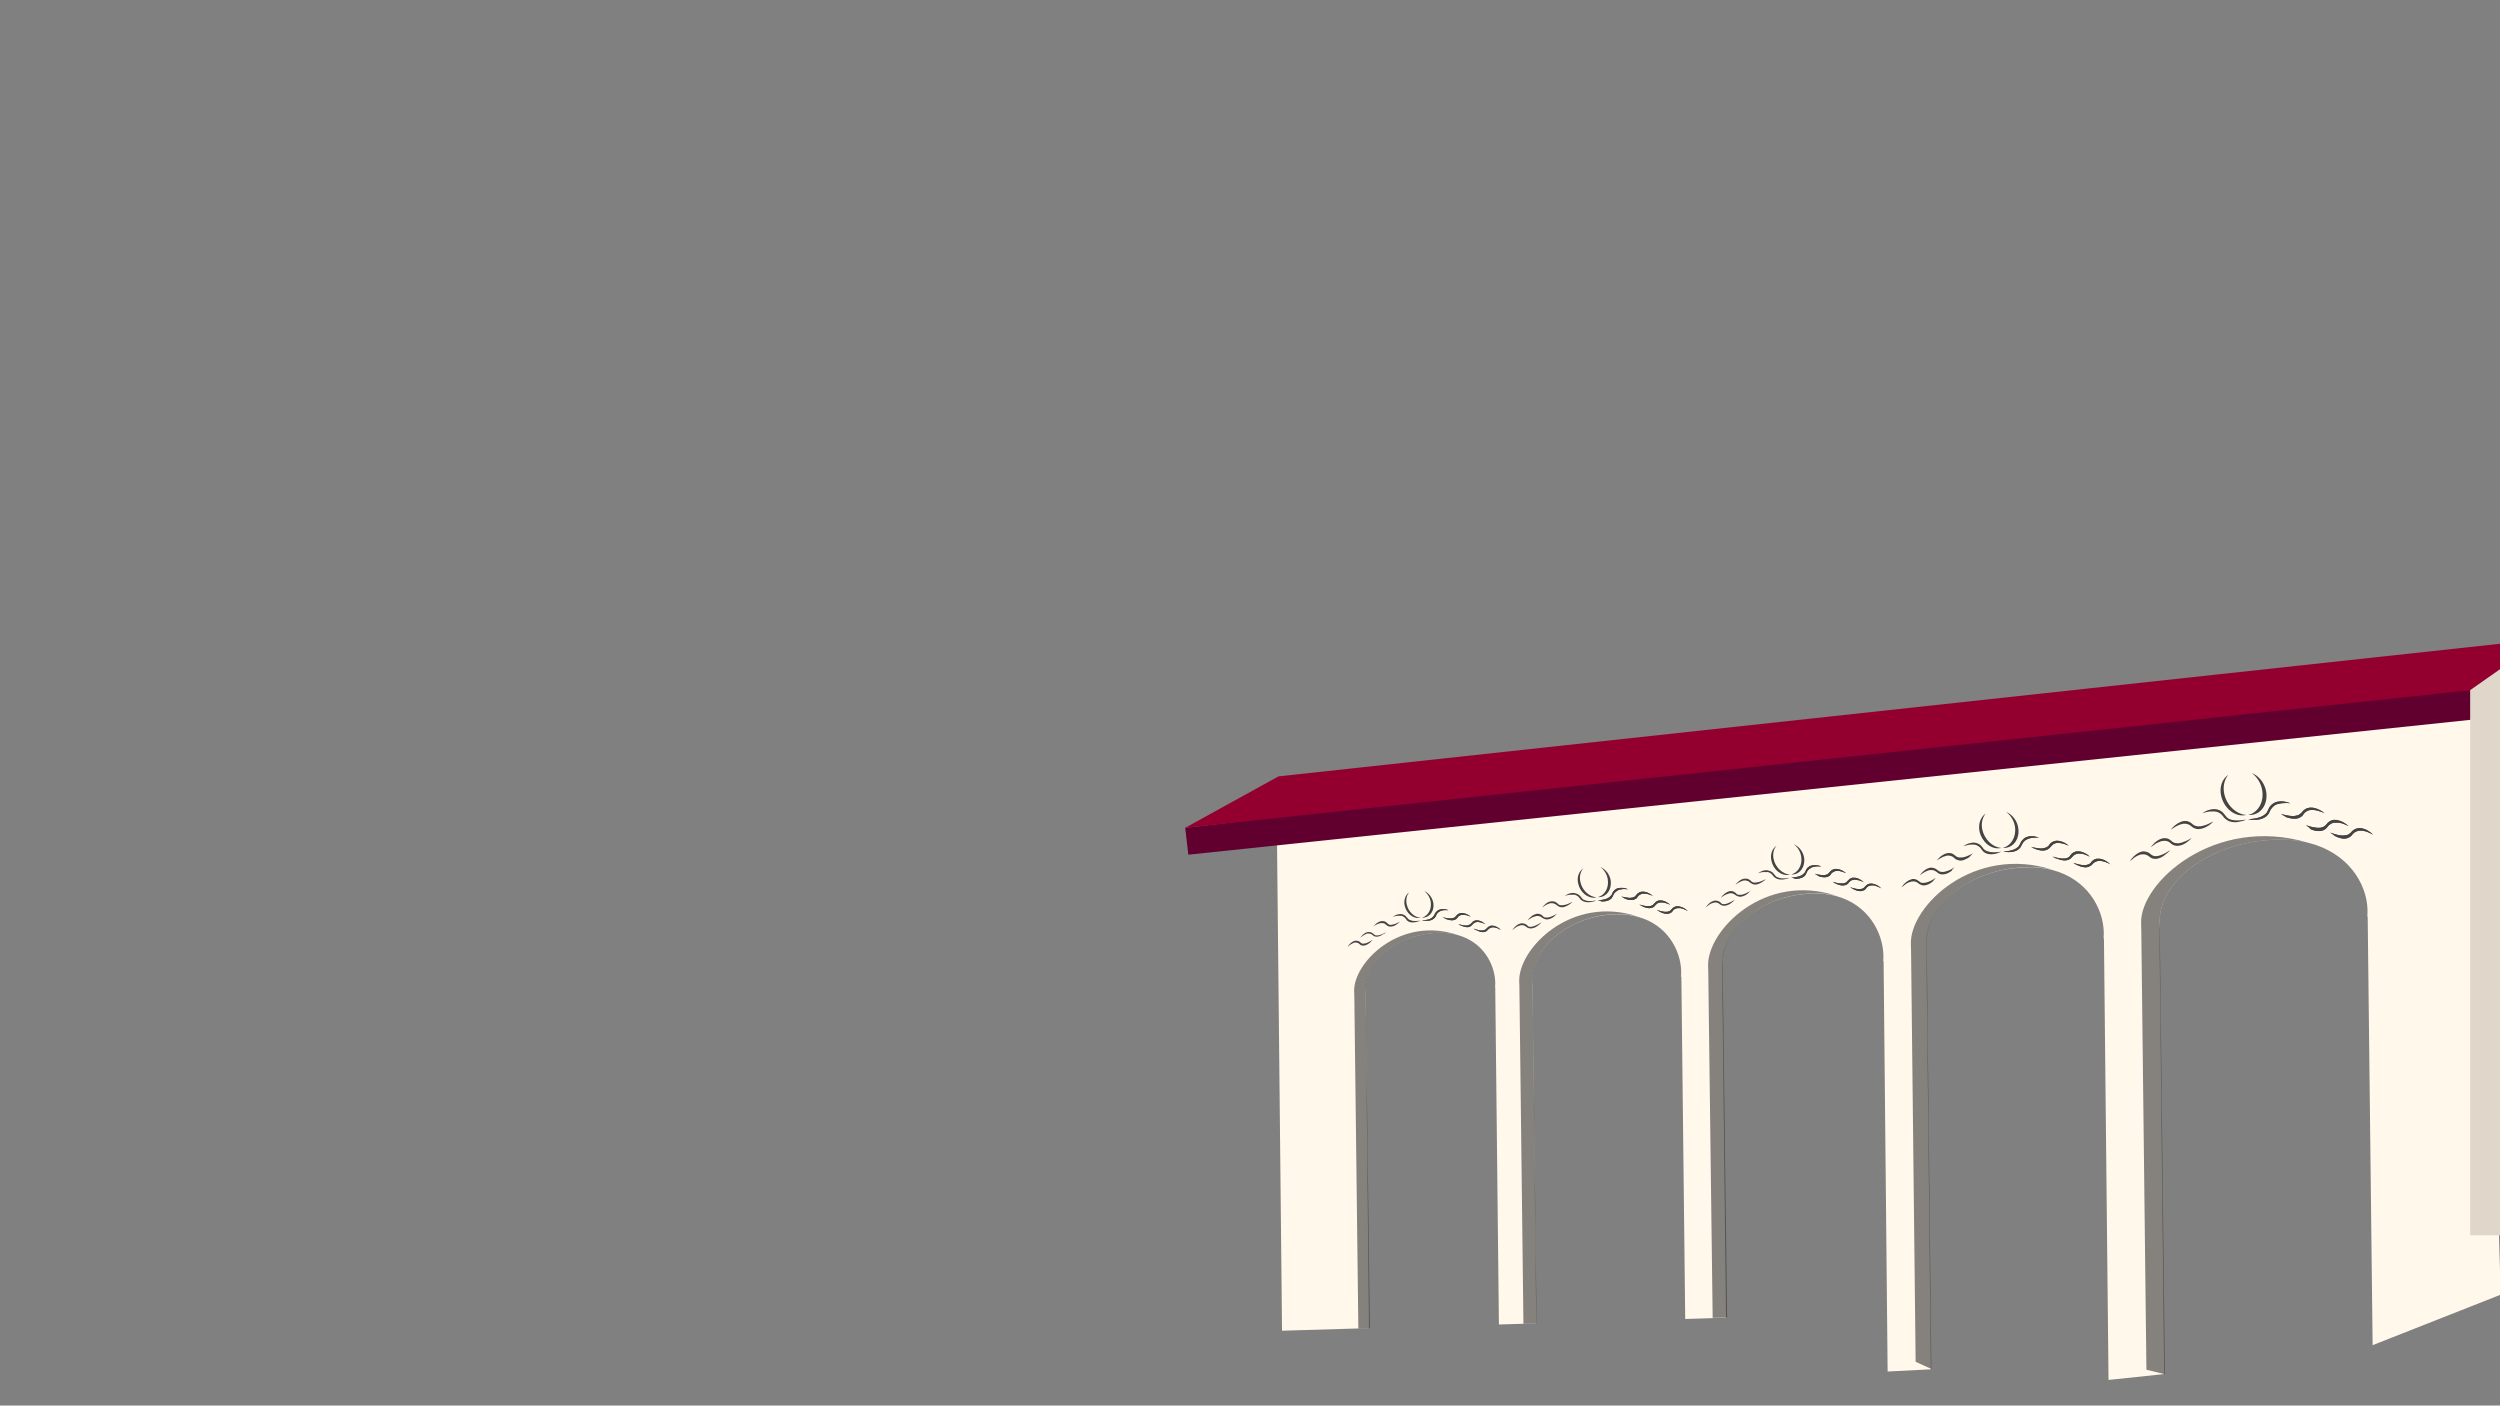 <?xml version="1.0" encoding="utf-8"?>
<!-- Generator: Adobe Illustrator 22.0.1, SVG Export Plug-In . SVG Version: 6.00 Build 0)  -->
<svg version="1.1" id="Capa_1" xmlns="http://www.w3.org/2000/svg" xmlns:xlink="http://www.w3.org/1999/xlink" x="0px" y="0px"
	 viewBox="0 0 1366 768" style="enable-background:new 0 0 1366 768;" xml:space="preserve">
<rect x="0" y="0" width="1366" height="768" fill="#808080" stroke="none"/>
<style type="text/css">
	.st0{fill:none;}
	.st1{fill:#FFF8EB;}
	.st2{opacity:0.6;fill:#353535;}
	.st3{fill:#61002E;}
	.st4{fill:#93002F;}
	.st5{fill:#444444;}
	.st6{fill:#E0D7CA;}
</style>
<g>
	<g>
		<path class="st0" d="M1180,497.4c0,0.3,0,0.7,0,1C1180,498.1,1180,497.7,1180,497.4z"/>
		<path class="st1" d="M1180,504.1c0-0.3,0-0.7,0-1c0.2-20.8,25.1-41.1,58.4-44c1.8-0.2,3.6-0.3,5.5-0.3c6.3-0.2,11.9,0.4,17,1.6
			c21.9,5.3,32.3,22.2,32.7,36.6c0,1.3,0,2.6-0.1,3.8l0.2,0l2.7,234.2l70-27.6l-9.9-331.1l-658.8,77.8l2.8,273l47.5-1.4L746.2,544
			l-0.1-2.6c0-0.2,0-0.5,0-0.7c0.1-14.6,15.6-28.9,36.4-30.8c1.1-0.1,2.3-0.2,3.4-0.2c3.9-0.1,7.4,0.3,10.6,1.2
			c13.7,3.8,20.2,15.7,20.5,25.8c0,0.9,0,1.8-0.1,2.7l0.1,0l2,184.3l20.4-0.6l-2-184.1l-0.1-3c0-0.3,0-0.6,0-0.8
			c0.1-16.8,17.9-33.1,41.8-35.4c1.3-0.1,2.6-0.2,3.9-0.2c4.5-0.1,8.5,0.4,12.1,1.4c15.7,4.3,23.2,18,23.5,29.6c0,1,0,2.1-0.1,3.1
			l0.2,0l2.1,187l22.3-0.7l-2.1-189.1l-0.1-3.2c0-0.3,0-0.6,0-0.9c0.1-18.2,19.3-35.9,45.2-38.3c1.4-0.1,2.8-0.2,4.3-0.3
			c4.9-0.1,9.2,0.4,13.2,1.5c17,4.7,25.1,19.5,25.5,32.1c0,1.1,0,2.3-0.1,3.4l0.2,0l2.2,224.2l23.6-1.2l-2.4-229.2l-0.1-3.4
			c0-0.3,0-0.6,0-0.9c0.1-19.1,21.3-37.9,49.8-40.5c1.5-0.1,3.1-0.2,4.7-0.3c5.4-0.2,10.2,0.4,14.5,1.5c18.7,4.9,27.6,20.5,28,33.8
			c0,1.2,0,2.4-0.1,3.5l0.2,0l2.5,241.3l30.4-3.2l-2.6-243.1L1180,504.1z"/>
		<path class="st2" d="M1180,504.1c0-0.3,0-0.7,0-1c0.2-20.8,25.1-41.1,58.4-44c1.8-0.2,3.6-0.3,5.5-0.3c6.3-0.2,11.9,0.4,17,1.6
			c0,0,0,0,0,0c-50.8-15.1-91.7,21.8-91,44l0.1,3.7l2.8,240.3l10.1,2.5l-2.8-243.1L1180,504.1z"/>
		<path class="st2" d="M1052.7,515.5c0-0.3,0-0.6,0-0.9c0.1-19.1,21.3-37.9,49.8-40.5c1.5-0.1,3.1-0.2,4.7-0.3
			c5.4-0.2,10.2,0.4,14.5,1.5c0,0,0,0,0,0c-43.4-14-78.2,19.9-77.6,40.4l0.1,3.4l2.5,225l8.6,3.9l-2.5-229.2L1052.7,515.5z"/>
		<path class="st2" d="M941.1,527.6c0-0.3,0-0.6,0-0.9c0.1-18.2,19.3-35.9,45.2-38.3c1.4-0.1,2.8-0.2,4.3-0.3
			c4.9-0.1,9.2,0.4,13.2,1.5c0,0,0,0,0,0c-39.5-13.4-71.1,18.8-70.5,38.2l0.1,3.2l2.4,189.1l7.9-0.2l-2.4-189.1L941.1,527.6z"/>
		<path class="st2" d="M837.4,535.9c0-0.3,0-0.6,0-0.8c0.1-16.8,17.9-33.1,41.8-35.4c1.3-0.1,2.6-0.2,3.9-0.2
			c4.5-0.1,8.5,0.4,12.1,1.4c0,0,0,0,0,0c-36.5-12.3-65.6,17.3-65.1,35.3l0.1,3l2.2,184.1l7.2-0.2l-2.2-184.1L837.4,535.9z"/>
		<path class="st2" d="M746.2,541.4c0-0.2,0-0.5,0-0.7c0.1-14.6,15.6-28.9,36.4-30.8c1.1-0.1,2.3-0.2,3.4-0.2
			c3.9-0.1,7.4,0.3,10.6,1.2c0,0,0,0,0,0c-31.7-10.7-57.1,15.1-56.7,30.7l0.1,2.6l2.2,181.7l6.3-0.2L746.2,544L746.2,541.4z"/>
		<polygon class="st3" points="1356.6,369.6 647.6,452.3 649.3,467 1356.6,392.6 		"/>
		<polygon class="st4" points="1389.5,349.2 698.6,424.2 647.6,452.3 1356.6,376.4 		"/>
		<g>
			<path class="st5" d="M1215.3,433.6c-0.8-3.9,0.1-7.6,2.2-10.2c-3.3,2.2-4.9,6.6-3.9,11.3c1.4,6.5,6.9,11.3,12.4,10.8
				c0.5,0,0.9-0.1,1.4-0.2C1221.8,444.9,1216.6,440,1215.3,433.6z"/>
			<path class="st5" d="M1236.1,432c-0.6-4-2.8-7.4-5.7-9.6c4,1.6,7.2,5.7,7.9,10.5c0.9,6.6-2.9,12.1-8.5,12.4c-0.5,0-1,0-1.4,0
				C1233.6,444.1,1237.1,438.5,1236.1,432z"/>
			<path class="st5" d="M1246.3,444.7c1,0.3,2.1,0.6,3.1,0.8c1,0.2,2.1,0.3,3.1,0.4c0.5,0,1,0,1.5-0.1c0.5-0.1,1-0.2,1.5-0.3
				c0.1,0,0.2-0.1,0.3-0.1c0.1-0.1,0.2-0.1,0.3-0.2c0.1-0.1,0.2-0.1,0.3-0.2c0.1-0.1,0.2-0.1,0.3-0.2c0.1-0.1,0.2-0.2,0.3-0.2
				c0,0,0.1-0.1,0.1-0.1c0,0,0.1-0.1,0.1-0.1c0.1-0.1,0.2-0.2,0.3-0.3c0.1-0.1,0.2-0.2,0.3-0.3c0.4-0.6,0.9-1.1,1.4-1.4
				c0.5-0.4,1.1-0.7,1.6-0.8c0.3-0.1,0.6-0.2,0.8-0.2c0.1,0,0.3,0,0.4-0.1c0.1,0,0.3,0,0.4,0c0.6,0,1.1,0,1.7,0.1
				c1.1,0.2,2.2,0.6,3.2,1.1c1,0.5,2,1.1,2.9,1.9c-1-0.5-2-0.9-3.1-1.2c-0.5-0.2-1-0.3-1.5-0.4c-0.5-0.1-1-0.2-1.5-0.2
				c-0.1,0-0.3,0-0.4,0c-0.1,0-0.3,0-0.4,0c-0.1,0-0.3,0-0.4,0c-0.1,0-0.1,0-0.2,0c-0.1,0-0.1,0-0.2,0c-0.3,0-0.5,0.1-0.7,0.1
				c-0.2,0.1-0.5,0.1-0.7,0.2c-0.9,0.4-1.8,1-2.4,1.9c-0.1,0.1-0.2,0.3-0.3,0.4c-0.1,0.1-0.2,0.3-0.3,0.4c-0.1,0.1-0.1,0.1-0.2,0.2
				c-0.1,0.1-0.1,0.1-0.2,0.2c-0.1,0.1-0.2,0.2-0.4,0.3c-0.5,0.4-1.1,0.6-1.6,0.8c-1.1,0.3-2.2,0.3-3.3,0.2
				c-1.1-0.2-2.1-0.4-3.2-0.8C1248.3,445.9,1247.3,445.4,1246.3,444.7z"/>
			<path class="st5" d="M1260,450.9c1,0.3,2,0.6,3,0.9c1,0.2,2,0.4,3,0.5c0.5,0,1,0,1.5,0c0.5,0,1-0.1,1.4-0.3
				c0.1,0,0.2-0.1,0.3-0.1c0.1,0,0.2-0.1,0.3-0.1c0.1-0.1,0.2-0.1,0.3-0.2c0.1-0.1,0.2-0.1,0.3-0.2c0.1-0.1,0.2-0.2,0.3-0.2
				c0,0,0.1-0.1,0.1-0.1c0,0,0.1-0.1,0.1-0.1c0.1-0.1,0.2-0.2,0.3-0.3c0.1-0.1,0.2-0.2,0.3-0.3c0.4-0.6,0.9-1,1.4-1.4
				c0.5-0.4,1.1-0.6,1.6-0.8c0.3-0.1,0.6-0.1,0.8-0.2c0.1,0,0.3,0,0.4,0c0.1,0,0.3,0,0.4,0c0.6,0,1.1,0,1.6,0.2
				c1.1,0.2,2.1,0.6,3.1,1.2c1,0.6,1.9,1.2,2.8,2c-1-0.5-2-0.9-3-1.3c-0.5-0.2-1-0.3-1.5-0.4c-0.5-0.1-1-0.2-1.5-0.2
				c-0.1,0-0.3,0-0.4,0c-0.1,0-0.3,0-0.4,0c-0.1,0-0.2,0-0.4,0c-0.1,0-0.1,0-0.2,0c-0.1,0-0.1,0-0.2,0c-0.2,0-0.5,0.1-0.7,0.1
				c-0.2,0.1-0.5,0.1-0.7,0.2c-0.9,0.3-1.8,1-2.5,1.9c-0.1,0.1-0.2,0.3-0.3,0.4c-0.1,0.1-0.2,0.3-0.4,0.4c-0.1,0.1-0.1,0.1-0.2,0.2
				c-0.1,0.1-0.1,0.1-0.2,0.2c-0.1,0.1-0.3,0.2-0.4,0.3c-0.5,0.3-1.1,0.6-1.6,0.7c-1.1,0.3-2.2,0.2-3.2,0.1c-1.1-0.2-2.1-0.5-3.1-1
				C1261.9,452.1,1260.9,451.6,1260,450.9z"/>
			<path class="st5" d="M1273.2,454.9c1,0.4,2,0.7,3,1c1,0.3,2,0.5,3,0.6c0.5,0,1,0.1,1.5,0c0.5,0,1-0.1,1.5-0.2
				c0.1,0,0.2-0.1,0.4-0.1c0.1,0,0.2-0.1,0.3-0.1c0.1-0.1,0.2-0.1,0.3-0.2c0.1-0.1,0.2-0.1,0.3-0.2c0.1-0.1,0.2-0.1,0.3-0.2
				c0.1,0,0.1-0.1,0.2-0.1c0,0,0.1-0.1,0.1-0.1c0.1-0.1,0.2-0.2,0.3-0.3c0.1-0.1,0.2-0.2,0.3-0.3c0.4-0.5,0.9-1,1.5-1.3
				c0.5-0.4,1.1-0.6,1.6-0.7c0.3-0.1,0.6-0.1,0.8-0.2c0.1,0,0.3,0,0.4,0c0.1,0,0.3,0,0.4,0c0.6,0,1.1,0.1,1.6,0.2
				c1.1,0.3,2.1,0.7,3,1.3c1,0.6,1.9,1.3,2.7,2.1c-1-0.5-1.9-1-2.9-1.4c-0.5-0.2-1-0.4-1.5-0.5c-0.5-0.1-1-0.2-1.5-0.3
				c-0.1,0-0.2,0-0.4,0c-0.1,0-0.2,0-0.4,0c-0.1,0-0.2,0-0.4,0c-0.1,0-0.1,0-0.2,0c-0.1,0-0.1,0-0.2,0c-0.2,0-0.5,0-0.7,0.1
				c-0.2,0.1-0.5,0.1-0.7,0.2c-0.9,0.3-1.8,0.9-2.5,1.8c-0.1,0.1-0.2,0.3-0.3,0.4c-0.1,0.1-0.2,0.2-0.4,0.4
				c-0.1,0.1-0.1,0.1-0.2,0.2c-0.1,0-0.1,0.1-0.2,0.1c-0.1,0.1-0.3,0.2-0.4,0.3c-0.5,0.3-1.1,0.5-1.6,0.7c-1.1,0.2-2.2,0.2-3.2-0.1
				c-1-0.2-2-0.6-3-1.1C1275.1,456.1,1274.1,455.6,1273.2,454.9z"/>
			<path class="st5" d="M1228.5,447.6c1-0.1,2.1-0.1,3.1-0.3c1-0.1,2-0.4,3-0.7c0.5-0.2,1-0.3,1.4-0.6c0.5-0.2,0.9-0.5,1.3-0.8
				c0.1-0.1,0.2-0.2,0.3-0.2c0.1-0.1,0.2-0.2,0.3-0.3c0.1-0.1,0.2-0.2,0.3-0.3c0.1-0.1,0.2-0.2,0.3-0.3c0.1-0.1,0.2-0.2,0.2-0.3
				c0-0.1,0.1-0.1,0.1-0.2c0-0.1,0.1-0.1,0.1-0.2c0.1-0.1,0.1-0.2,0.2-0.4c0.1-0.1,0.1-0.3,0.2-0.4c0.3-0.7,0.6-1.3,1-1.9
				c0.4-0.5,0.9-1,1.4-1.4c0.2-0.2,0.5-0.3,0.8-0.5c0.1-0.1,0.3-0.1,0.4-0.2c0.1-0.1,0.3-0.1,0.4-0.2c0.5-0.2,1.1-0.4,1.6-0.4
				c1.1-0.2,2.2-0.2,3.3,0c1.1,0.2,2.2,0.5,3.2,0.9c-1.1-0.1-2.1-0.2-3.2-0.1c-0.5,0-1.1,0.1-1.6,0.1c-0.5,0.1-1,0.2-1.5,0.3
				c-0.1,0-0.2,0.1-0.4,0.1c-0.1,0-0.2,0.1-0.4,0.1c-0.1,0-0.2,0.1-0.4,0.1c-0.1,0-0.1,0-0.2,0.1c-0.1,0-0.1,0.1-0.2,0.1
				c-0.2,0.1-0.5,0.2-0.7,0.4c-0.2,0.1-0.4,0.3-0.6,0.5c-0.8,0.7-1.5,1.6-2,2.7c-0.1,0.2-0.1,0.3-0.2,0.5c-0.1,0.2-0.2,0.3-0.3,0.5
				c0,0.1-0.1,0.2-0.1,0.2c0,0.1-0.1,0.1-0.1,0.2c-0.1,0.1-0.2,0.3-0.3,0.4c-0.4,0.5-0.9,1-1.4,1.3c-1,0.7-2,1-3.1,1.3
				c-1.1,0.2-2.1,0.3-3.2,0.2C1230.6,448.1,1229.6,447.9,1228.5,447.6z"/>
			<path class="st5" d="M1246.3,444.7c1,0.3,2.1,0.6,3.1,0.8c1,0.2,2.1,0.3,3.1,0.4c0.5,0,1,0,1.5-0.1c0.5-0.1,1-0.2,1.5-0.3
				c0.1,0,0.2-0.1,0.3-0.1c0.1-0.1,0.2-0.1,0.3-0.2c0.1-0.1,0.2-0.1,0.3-0.2c0.1-0.1,0.2-0.1,0.3-0.2c0.1-0.1,0.2-0.2,0.3-0.2
				c0,0,0.1-0.1,0.1-0.1c0,0,0.1-0.1,0.1-0.1c0.1-0.1,0.2-0.2,0.3-0.3c0.1-0.1,0.2-0.2,0.3-0.3c0.4-0.6,0.9-1.1,1.4-1.4
				c0.5-0.4,1.1-0.7,1.6-0.8c0.3-0.1,0.6-0.2,0.8-0.2c0.1,0,0.3,0,0.4-0.1c0.1,0,0.3,0,0.4,0c0.6,0,1.1,0,1.7,0.1
				c1.1,0.2,2.2,0.6,3.2,1.1c1,0.5,2,1.1,2.9,1.9c-1-0.5-2-0.9-3.1-1.2c-0.5-0.2-1-0.3-1.5-0.4c-0.5-0.1-1-0.2-1.5-0.2
				c-0.1,0-0.3,0-0.4,0c-0.1,0-0.3,0-0.4,0c-0.1,0-0.3,0-0.4,0c-0.1,0-0.1,0-0.2,0c-0.1,0-0.1,0-0.2,0c-0.3,0-0.5,0.1-0.7,0.1
				c-0.2,0.1-0.5,0.1-0.7,0.2c-0.9,0.4-1.8,1-2.4,1.9c-0.1,0.1-0.2,0.3-0.3,0.4c-0.1,0.1-0.2,0.3-0.3,0.4c-0.1,0.1-0.1,0.1-0.2,0.2
				c-0.1,0.1-0.1,0.1-0.2,0.2c-0.1,0.1-0.2,0.2-0.4,0.3c-0.5,0.4-1.1,0.6-1.6,0.8c-1.1,0.3-2.2,0.3-3.3,0.2
				c-1.1-0.2-2.1-0.4-3.2-0.8C1248.3,445.9,1247.3,445.4,1246.3,444.7z"/>
			<path class="st5" d="M1260,450.9c1,0.3,2,0.6,3,0.9c1,0.2,2,0.4,3,0.5c0.5,0,1,0,1.5,0c0.5,0,1-0.1,1.4-0.3
				c0.1,0,0.2-0.1,0.3-0.1c0.1,0,0.2-0.1,0.3-0.1c0.1-0.1,0.2-0.1,0.3-0.2c0.1-0.1,0.2-0.1,0.3-0.2c0.1-0.1,0.2-0.2,0.3-0.2
				c0,0,0.1-0.1,0.1-0.1c0,0,0.1-0.1,0.1-0.1c0.1-0.1,0.2-0.2,0.3-0.3c0.1-0.1,0.2-0.2,0.3-0.3c0.4-0.6,0.9-1,1.4-1.4
				c0.5-0.4,1.1-0.6,1.6-0.8c0.3-0.1,0.6-0.1,0.8-0.2c0.1,0,0.3,0,0.4,0c0.1,0,0.3,0,0.4,0c0.6,0,1.1,0,1.6,0.2
				c1.1,0.2,2.1,0.6,3.1,1.2c1,0.6,1.9,1.2,2.8,2c-1-0.5-2-0.9-3-1.3c-0.5-0.2-1-0.3-1.5-0.4c-0.5-0.1-1-0.2-1.5-0.2
				c-0.1,0-0.3,0-0.4,0c-0.1,0-0.3,0-0.4,0c-0.1,0-0.2,0-0.4,0c-0.1,0-0.1,0-0.2,0c-0.1,0-0.1,0-0.2,0c-0.2,0-0.5,0.1-0.7,0.1
				c-0.2,0.1-0.5,0.1-0.7,0.2c-0.9,0.3-1.8,1-2.5,1.9c-0.1,0.1-0.2,0.3-0.3,0.4c-0.1,0.1-0.2,0.3-0.4,0.4c-0.1,0.1-0.1,0.1-0.2,0.2
				c-0.1,0.1-0.1,0.1-0.2,0.2c-0.1,0.1-0.3,0.2-0.4,0.3c-0.5,0.3-1.1,0.6-1.6,0.7c-1.1,0.3-2.2,0.2-3.2,0.1c-1.1-0.2-2.1-0.5-3.1-1
				C1261.9,452.1,1260.9,451.6,1260,450.9z"/>
			<path class="st5" d="M1273.2,454.9c1,0.4,2,0.7,3,1c1,0.3,2,0.5,3,0.6c0.5,0,1,0.1,1.5,0c0.5,0,1-0.1,1.5-0.2
				c0.1,0,0.2-0.1,0.4-0.1c0.1,0,0.2-0.1,0.3-0.1c0.1-0.1,0.2-0.1,0.3-0.2c0.1-0.1,0.2-0.1,0.3-0.2c0.1-0.1,0.2-0.1,0.3-0.2
				c0.1,0,0.1-0.1,0.2-0.1c0,0,0.1-0.1,0.1-0.1c0.1-0.1,0.2-0.2,0.3-0.3c0.1-0.1,0.2-0.2,0.3-0.3c0.4-0.5,0.9-1,1.5-1.3
				c0.5-0.4,1.1-0.6,1.6-0.7c0.3-0.1,0.6-0.1,0.8-0.2c0.1,0,0.3,0,0.4,0c0.1,0,0.3,0,0.4,0c0.6,0,1.1,0.1,1.6,0.2
				c1.1,0.3,2.1,0.7,3,1.3c1,0.6,1.9,1.3,2.7,2.1c-1-0.5-1.9-1-2.9-1.4c-0.5-0.2-1-0.4-1.5-0.5c-0.5-0.1-1-0.2-1.5-0.3
				c-0.1,0-0.2,0-0.4,0c-0.1,0-0.2,0-0.4,0c-0.1,0-0.2,0-0.4,0c-0.1,0-0.1,0-0.2,0c-0.1,0-0.1,0-0.2,0c-0.2,0-0.5,0-0.7,0.1
				c-0.2,0.1-0.5,0.1-0.7,0.2c-0.9,0.3-1.8,0.9-2.5,1.8c-0.1,0.1-0.2,0.3-0.3,0.4c-0.1,0.1-0.2,0.2-0.4,0.4
				c-0.1,0.1-0.1,0.1-0.2,0.2c-0.1,0-0.1,0.1-0.2,0.1c-0.1,0.1-0.3,0.2-0.4,0.3c-0.5,0.3-1.1,0.5-1.6,0.7c-1.1,0.2-2.2,0.2-3.2-0.1
				c-1-0.2-2-0.6-3-1.1C1275.1,456.1,1274.1,455.6,1273.2,454.9z"/>
			<path class="st5" d="M1228.5,447.6c1-0.1,2.1-0.1,3.1-0.3c1-0.1,2-0.4,3-0.7c0.5-0.2,1-0.3,1.4-0.6c0.5-0.2,0.9-0.5,1.3-0.8
				c0.1-0.1,0.2-0.2,0.3-0.2c0.1-0.1,0.2-0.2,0.3-0.3c0.1-0.1,0.2-0.2,0.3-0.3c0.1-0.1,0.2-0.2,0.3-0.3c0.1-0.1,0.2-0.2,0.2-0.3
				c0-0.1,0.1-0.1,0.1-0.2c0-0.1,0.1-0.1,0.1-0.2c0.1-0.1,0.1-0.2,0.2-0.4c0.1-0.1,0.1-0.3,0.2-0.4c0.3-0.7,0.6-1.3,1-1.9
				c0.4-0.5,0.9-1,1.4-1.4c0.2-0.2,0.5-0.3,0.8-0.5c0.1-0.1,0.3-0.1,0.4-0.2c0.1-0.1,0.3-0.1,0.4-0.2c0.5-0.2,1.1-0.4,1.6-0.4
				c1.1-0.2,2.2-0.2,3.3,0c1.1,0.2,2.2,0.5,3.2,0.9c-1.1-0.1-2.1-0.2-3.2-0.1c-0.5,0-1.1,0.1-1.6,0.1c-0.5,0.1-1,0.2-1.5,0.3
				c-0.1,0-0.2,0.1-0.4,0.1c-0.1,0-0.2,0.1-0.4,0.1c-0.1,0-0.2,0.1-0.4,0.1c-0.1,0-0.1,0-0.2,0.1c-0.1,0-0.1,0.1-0.2,0.1
				c-0.2,0.1-0.5,0.2-0.7,0.4c-0.2,0.1-0.4,0.3-0.6,0.5c-0.8,0.7-1.5,1.6-2,2.7c-0.1,0.2-0.1,0.3-0.2,0.5c-0.1,0.2-0.2,0.3-0.3,0.5
				c0,0.1-0.1,0.2-0.1,0.2c0,0.1-0.1,0.1-0.1,0.2c-0.1,0.1-0.2,0.3-0.3,0.4c-0.4,0.5-0.9,1-1.4,1.3c-1,0.7-2,1-3.1,1.3
				c-1.1,0.2-2.1,0.3-3.2,0.2C1230.6,448.1,1229.6,447.9,1228.5,447.6z"/>
			<path class="st5" d="M1209.4,448.8c-0.9,0.5-1.9,1-2.8,1.4c-1,0.4-1.9,0.8-2.9,1c-0.5,0.1-1,0.2-1.5,0.3c-0.5,0-1,0-1.5,0
				c-0.1,0-0.2,0-0.4-0.1c-0.1,0-0.2-0.1-0.4-0.1c-0.1,0-0.2-0.1-0.4-0.1c-0.1,0-0.2-0.1-0.3-0.1c-0.1,0-0.2-0.1-0.3-0.2
				c-0.1,0-0.1-0.1-0.2-0.1c-0.1,0-0.1-0.1-0.2-0.1c-0.1-0.1-0.2-0.1-0.3-0.2c-0.1-0.1-0.2-0.2-0.3-0.3c-0.5-0.5-1.1-0.8-1.6-1.1
				c-0.6-0.3-1.2-0.4-1.7-0.5c-0.3,0-0.6,0-0.9,0c-0.1,0-0.3,0-0.4,0c-0.1,0-0.3,0-0.4,0.1c-0.5,0.1-1.1,0.2-1.6,0.5
				c-1,0.4-1.9,1-2.8,1.7c-0.9,0.7-1.7,1.5-2.3,2.5c0.9-0.7,1.7-1.3,2.7-1.8c0.5-0.3,0.9-0.5,1.4-0.7c0.5-0.2,0.9-0.4,1.4-0.5
				c0.1,0,0.2-0.1,0.4-0.1c0.1,0,0.2-0.1,0.4-0.1c0.1,0,0.2,0,0.4-0.1c0.1,0,0.1,0,0.2,0c0.1,0,0.1,0,0.2,0c0.2,0,0.5,0,0.7,0
				c0.2,0,0.5,0,0.7,0.1c1,0.1,1.9,0.6,2.8,1.4c0.1,0.1,0.3,0.2,0.4,0.3c0.1,0.1,0.3,0.2,0.4,0.3c0.1,0,0.1,0.1,0.2,0.1
				c0.1,0,0.1,0.1,0.2,0.1c0.1,0.1,0.3,0.2,0.4,0.2c0.6,0.2,1.1,0.4,1.7,0.4c1.1,0.1,2.2-0.2,3.2-0.5c1-0.4,2-0.9,2.9-1.5
				C1207.8,450.4,1208.6,449.7,1209.4,448.8z"/>
			<path class="st5" d="M1197.6,457.8c-0.9,0.5-1.8,1.1-2.7,1.5c-0.9,0.4-1.9,0.8-2.8,1.1c-0.5,0.1-1,0.2-1.4,0.3
				c-0.5,0.1-1,0.1-1.4,0c-0.1,0-0.2,0-0.4,0c-0.1,0-0.2,0-0.4-0.1c-0.1,0-0.2-0.1-0.4-0.1c-0.1,0-0.2-0.1-0.3-0.1
				c-0.1,0-0.2-0.1-0.3-0.2c-0.1,0-0.1-0.1-0.2-0.1c-0.1,0-0.1-0.1-0.2-0.1c-0.1-0.1-0.2-0.1-0.3-0.2c-0.1-0.1-0.2-0.2-0.3-0.3
				c-0.5-0.5-1.1-0.8-1.6-1.1c-0.6-0.3-1.1-0.4-1.7-0.4c-0.3,0-0.6,0-0.8,0c-0.1,0-0.3,0-0.4,0c-0.1,0-0.3,0.1-0.4,0.1
				c-0.5,0.1-1,0.3-1.5,0.5c-1,0.5-1.9,1.1-2.7,1.8c-0.8,0.8-1.6,1.6-2.2,2.6c0.8-0.7,1.7-1.3,2.5-1.9c0.4-0.3,0.9-0.5,1.3-0.7
				c0.5-0.2,0.9-0.4,1.4-0.6c0.1,0,0.2-0.1,0.4-0.1c0.1,0,0.2-0.1,0.4-0.1c0.1,0,0.2,0,0.4-0.1c0.1,0,0.1,0,0.2,0c0.1,0,0.1,0,0.2,0
				c0.2,0,0.5,0,0.7-0.1c0.2,0,0.5,0,0.7,0.1c1,0.1,1.9,0.5,2.7,1.3c0.1,0.1,0.3,0.2,0.4,0.3c0.1,0.1,0.3,0.2,0.4,0.3
				c0.1,0,0.1,0.1,0.2,0.1c0.1,0,0.1,0.1,0.2,0.1c0.1,0.1,0.3,0.2,0.4,0.2c0.6,0.2,1.1,0.3,1.7,0.4c1.1,0,2.1-0.2,3.1-0.6
				c1-0.4,1.9-1,2.7-1.6C1196,459.4,1196.9,458.6,1197.6,457.8z"/>
			<path class="st5" d="M1185.8,464.5c-0.9,0.6-1.7,1.1-2.6,1.6c-0.9,0.5-1.8,0.9-2.7,1.2c-0.5,0.1-0.9,0.3-1.4,0.4
				c-0.5,0.1-0.9,0.1-1.4,0.1c-0.1,0-0.2,0-0.4,0c-0.1,0-0.2,0-0.4-0.1c-0.1,0-0.2-0.1-0.3-0.1c-0.1,0-0.2-0.1-0.3-0.1
				c-0.1,0-0.2-0.1-0.3-0.2c-0.1,0-0.1-0.1-0.2-0.1c-0.1,0-0.1-0.1-0.2-0.1c-0.1-0.1-0.2-0.1-0.3-0.2c-0.1-0.1-0.2-0.2-0.3-0.3
				c-0.5-0.4-1.1-0.8-1.7-1c-0.6-0.2-1.1-0.3-1.7-0.4c-0.3,0-0.6,0-0.8,0c-0.1,0-0.3,0-0.4,0.1c-0.1,0-0.3,0.1-0.4,0.1
				c-0.5,0.1-1,0.3-1.5,0.6c-0.9,0.5-1.8,1.1-2.6,1.9c-0.8,0.8-1.5,1.6-2.1,2.7c0.8-0.7,1.6-1.4,2.4-2c0.4-0.3,0.9-0.5,1.3-0.8
				c0.4-0.2,0.9-0.4,1.3-0.6c0.1,0,0.2-0.1,0.3-0.1c0.1,0,0.2-0.1,0.3-0.1c0.1,0,0.2-0.1,0.3-0.1c0.1,0,0.1,0,0.2,0
				c0.1,0,0.1,0,0.2,0c0.2,0,0.5-0.1,0.7-0.1c0.2,0,0.5,0,0.7,0c1,0.1,1.9,0.5,2.8,1.2c0.1,0.1,0.3,0.2,0.4,0.3
				c0.1,0.1,0.3,0.2,0.4,0.3c0.1,0,0.1,0.1,0.2,0.1c0.1,0,0.1,0.1,0.2,0.1c0.1,0.1,0.3,0.1,0.4,0.2c0.6,0.2,1.1,0.3,1.7,0.3
				c1.1,0,2.1-0.3,3-0.7c0.9-0.4,1.8-1,2.6-1.7C1184.3,466.1,1185.1,465.4,1185.8,464.5z"/>
			<path class="st5" d="M1227.3,447.8c-1,0.2-2.1,0.3-3.1,0.4c-1,0.1-2.1,0.1-3.1,0c-0.5,0-1-0.1-1.5-0.2c-0.5-0.1-1-0.3-1.5-0.5
				c-0.1-0.1-0.2-0.1-0.4-0.2c-0.1-0.1-0.2-0.1-0.3-0.2c-0.1-0.1-0.2-0.1-0.3-0.2c-0.1-0.1-0.2-0.2-0.3-0.3
				c-0.1-0.1-0.2-0.2-0.3-0.3c0,0-0.1-0.1-0.1-0.1c0-0.1-0.1-0.1-0.1-0.2c-0.1-0.1-0.2-0.2-0.3-0.3c-0.1-0.1-0.2-0.2-0.3-0.4
				c-0.4-0.6-0.9-1.1-1.4-1.6c-0.5-0.4-1.1-0.8-1.6-1c-0.3-0.1-0.6-0.2-0.8-0.3c-0.1,0-0.3-0.1-0.4-0.1c-0.1,0-0.3-0.1-0.4-0.1
				c-0.6-0.1-1.1-0.1-1.7-0.1c-1.1,0.1-2.2,0.3-3.2,0.7c-1,0.4-2,0.9-2.9,1.6c1-0.4,2-0.6,3-0.8c0.5-0.1,1-0.2,1.5-0.2
				c0.5,0,1,0,1.5,0c0.1,0,0.3,0,0.4,0c0.1,0,0.3,0,0.4,0c0.1,0,0.3,0,0.4,0.1c0.1,0,0.1,0,0.2,0c0.1,0,0.1,0,0.2,0
				c0.3,0.1,0.5,0.1,0.7,0.2c0.2,0.1,0.5,0.2,0.7,0.3c1,0.5,1.8,1.2,2.5,2.2c0.1,0.1,0.2,0.3,0.3,0.4c0.1,0.2,0.2,0.3,0.4,0.4
				c0.1,0.1,0.1,0.1,0.2,0.2c0.1,0.1,0.1,0.1,0.2,0.2c0.1,0.1,0.3,0.2,0.4,0.3c0.5,0.4,1.1,0.7,1.6,1c1.1,0.4,2.2,0.6,3.3,0.6
				c1.1,0,2.1-0.2,3.1-0.5C1225.4,448.7,1226.4,448.3,1227.3,447.8z"/>
		</g>
		<g>
			<path class="st5" d="M1083.1,453.2c-0.7-3.4,0.1-6.5,1.9-8.7c-2.8,1.9-4.2,5.7-3.4,9.7c1.2,5.6,5.9,9.7,10.7,9.3
				c0.4,0,0.8-0.1,1.2-0.2C1088.7,462.9,1084.3,458.7,1083.1,453.2z"/>
			<path class="st5" d="M1101,451.8c-0.5-3.4-2.4-6.4-4.9-8.2c3.4,1.4,6.2,4.9,6.7,9c0.8,5.6-2.5,10.4-7.3,10.7c-0.4,0-0.8,0-1.2,0
				C1098.8,462.1,1101.8,457.4,1101,451.8z"/>
			<path class="st5" d="M1109.8,462.7c0.9,0.3,1.8,0.5,2.7,0.6c0.9,0.2,1.8,0.3,2.6,0.3c0.4,0,0.9,0,1.3-0.1
				c0.4-0.1,0.8-0.1,1.2-0.3c0.1,0,0.2-0.1,0.3-0.1c0.1,0,0.2-0.1,0.3-0.1c0.1-0.1,0.2-0.1,0.3-0.2c0.1-0.1,0.2-0.1,0.3-0.2
				c0.1-0.1,0.2-0.1,0.3-0.2c0,0,0.1-0.1,0.1-0.1c0,0,0.1-0.1,0.1-0.1c0.1-0.1,0.2-0.2,0.2-0.3c0.1-0.1,0.1-0.2,0.2-0.3
				c0.3-0.5,0.8-0.9,1.2-1.2c0.4-0.3,0.9-0.6,1.4-0.7c0.2-0.1,0.5-0.1,0.7-0.2c0.1,0,0.2,0,0.4-0.1c0.1,0,0.2,0,0.4,0
				c0.5,0,1,0,1.4,0.1c0.9,0.2,1.9,0.5,2.7,0.9c0.9,0.5,1.7,1,2.5,1.7c-0.9-0.4-1.7-0.7-2.6-1c-0.4-0.1-0.9-0.2-1.3-0.3
				c-0.4-0.1-0.9-0.1-1.3-0.2c-0.1,0-0.2,0-0.3,0c-0.1,0-0.2,0-0.3,0c-0.1,0-0.2,0-0.3,0c-0.1,0-0.1,0-0.2,0c-0.1,0-0.1,0-0.2,0
				c-0.2,0-0.4,0.1-0.6,0.1c-0.2,0.1-0.4,0.1-0.6,0.2c-0.8,0.3-1.5,0.9-2.1,1.7c-0.1,0.1-0.2,0.2-0.3,0.3c-0.1,0.1-0.2,0.2-0.3,0.3
				c-0.1,0.1-0.1,0.1-0.2,0.2c-0.1,0-0.1,0.1-0.2,0.1c-0.1,0.1-0.2,0.2-0.3,0.3c-0.4,0.3-0.9,0.5-1.4,0.7c-0.9,0.3-1.9,0.3-2.8,0.2
				c-0.9-0.1-1.8-0.4-2.7-0.7C1111.5,463.7,1110.6,463.3,1109.8,462.7z"/>
			<path class="st5" d="M1121.5,468c0.9,0.3,1.7,0.5,2.6,0.7c0.9,0.2,1.7,0.3,2.6,0.4c0.4,0,0.9,0,1.3,0c0.4,0,0.8-0.1,1.2-0.2
				c0.1,0,0.2-0.1,0.3-0.1c0.1,0,0.2-0.1,0.3-0.1c0.1-0.1,0.2-0.1,0.3-0.2c0.1,0,0.2-0.1,0.3-0.2c0.1-0.1,0.2-0.1,0.3-0.2
				c0,0,0.1-0.1,0.1-0.1c0,0,0.1-0.1,0.1-0.1c0.1-0.1,0.2-0.2,0.2-0.3c0.1-0.1,0.2-0.2,0.2-0.3c0.4-0.5,0.8-0.9,1.2-1.2
				c0.4-0.3,0.9-0.5,1.4-0.7c0.2-0.1,0.5-0.1,0.7-0.2c0.1,0,0.2,0,0.4,0c0.1,0,0.2,0,0.4,0c0.5,0,0.9,0,1.4,0.1
				c0.9,0.2,1.8,0.6,2.7,1c0.8,0.5,1.6,1,2.4,1.8c-0.8-0.4-1.7-0.8-2.5-1.1c-0.4-0.1-0.9-0.3-1.3-0.4c-0.4-0.1-0.9-0.2-1.3-0.2
				c-0.1,0-0.2,0-0.3,0c-0.1,0-0.2,0-0.3,0c-0.1,0-0.2,0-0.3,0c-0.1,0-0.1,0-0.2,0c-0.1,0-0.1,0-0.2,0c-0.2,0-0.4,0.1-0.6,0.1
				c-0.2,0.1-0.4,0.1-0.6,0.2c-0.8,0.3-1.5,0.8-2.1,1.6c-0.1,0.1-0.2,0.2-0.3,0.3c-0.1,0.1-0.2,0.2-0.3,0.3
				c-0.1,0.1-0.1,0.1-0.2,0.2c-0.1,0-0.1,0.1-0.2,0.1c-0.1,0.1-0.2,0.2-0.3,0.2c-0.4,0.3-0.9,0.5-1.4,0.6c-0.9,0.2-1.9,0.2-2.8,0
				c-0.9-0.2-1.8-0.4-2.6-0.8C1123.1,469,1122.3,468.6,1121.5,468z"/>
			<path class="st5" d="M1132.8,471.4c0.9,0.3,1.7,0.6,2.6,0.8c0.9,0.2,1.7,0.4,2.6,0.5c0.4,0,0.9,0.1,1.3,0c0.4,0,0.8-0.1,1.2-0.2
				c0.1,0,0.2-0.1,0.3-0.1c0.1,0,0.2-0.1,0.3-0.1c0.1,0,0.2-0.1,0.3-0.1c0.1,0,0.2-0.1,0.3-0.2c0.1-0.1,0.2-0.1,0.3-0.2
				c0,0,0.1-0.1,0.1-0.1c0,0,0.1-0.1,0.1-0.1c0.1-0.1,0.2-0.1,0.2-0.2c0.1-0.1,0.2-0.2,0.2-0.3c0.4-0.5,0.8-0.8,1.3-1.2
				c0.5-0.3,0.9-0.5,1.4-0.6c0.2-0.1,0.5-0.1,0.7-0.1c0.1,0,0.2,0,0.4,0c0.1,0,0.2,0,0.4,0c0.5,0,0.9,0.1,1.4,0.2
				c0.9,0.2,1.8,0.6,2.6,1.1c0.8,0.5,1.6,1.1,2.3,1.8c-0.8-0.5-1.6-0.9-2.5-1.2c-0.4-0.2-0.8-0.3-1.3-0.4c-0.4-0.1-0.9-0.2-1.3-0.3
				c-0.1,0-0.2,0-0.3,0c-0.1,0-0.2,0-0.3,0c-0.1,0-0.2,0-0.3,0c-0.1,0-0.1,0-0.2,0c-0.1,0-0.1,0-0.2,0c-0.2,0-0.4,0-0.6,0.1
				c-0.2,0-0.4,0.1-0.6,0.2c-0.8,0.2-1.6,0.8-2.2,1.5c-0.1,0.1-0.2,0.2-0.3,0.3c-0.1,0.1-0.2,0.2-0.3,0.3c-0.1,0-0.1,0.1-0.2,0.1
				c-0.1,0-0.1,0.1-0.2,0.1c-0.1,0.1-0.2,0.2-0.3,0.2c-0.5,0.3-0.9,0.5-1.4,0.6c-0.9,0.2-1.9,0.1-2.8-0.1c-0.9-0.2-1.8-0.5-2.6-0.9
				C1134.4,472.5,1133.6,472,1132.8,471.4z"/>
			<path class="st5" d="M1094.5,465.2c0.9,0,1.8-0.1,2.7-0.2c0.9-0.1,1.7-0.3,2.6-0.6c0.4-0.1,0.8-0.3,1.2-0.5
				c0.4-0.2,0.8-0.4,1.1-0.7c0.1-0.1,0.2-0.1,0.3-0.2c0.1-0.1,0.2-0.2,0.3-0.2c0.1-0.1,0.2-0.2,0.2-0.3c0.1-0.1,0.1-0.2,0.2-0.3
				c0.1-0.1,0.1-0.2,0.2-0.3c0,0,0.1-0.1,0.1-0.1c0-0.1,0.1-0.1,0.1-0.2c0.1-0.1,0.1-0.2,0.2-0.3c0.1-0.1,0.1-0.2,0.2-0.4
				c0.2-0.6,0.5-1.1,0.9-1.6c0.4-0.5,0.8-0.8,1.2-1.2c0.2-0.2,0.4-0.3,0.7-0.4c0.1-0.1,0.2-0.1,0.3-0.2c0.1-0.1,0.2-0.1,0.3-0.1
				c0.5-0.2,0.9-0.3,1.4-0.4c0.9-0.2,1.9-0.1,2.8,0c0.9,0.2,1.9,0.4,2.7,0.8c-0.9-0.1-1.8-0.2-2.7-0.1c-0.5,0-0.9,0.1-1.3,0.1
				c-0.4,0.1-0.9,0.2-1.3,0.3c-0.1,0-0.2,0.1-0.3,0.1c-0.1,0-0.2,0.1-0.3,0.1c-0.1,0-0.2,0.1-0.3,0.1c-0.1,0-0.1,0-0.2,0.1
				c-0.1,0-0.1,0-0.2,0.1c-0.2,0.1-0.4,0.2-0.6,0.3c-0.2,0.1-0.4,0.2-0.6,0.4c-0.7,0.6-1.3,1.4-1.7,2.3c-0.1,0.1-0.1,0.3-0.2,0.4
				c-0.1,0.2-0.1,0.3-0.2,0.4c0,0.1-0.1,0.1-0.1,0.2c0,0.1-0.1,0.1-0.1,0.2c-0.1,0.1-0.2,0.3-0.3,0.4c-0.4,0.5-0.8,0.8-1.2,1.1
				c-0.8,0.6-1.8,0.9-2.7,1.1c-0.9,0.2-1.8,0.2-2.7,0.2C1096.3,465.6,1095.4,465.4,1094.5,465.2z"/>
			<path class="st5" d="M1109.8,462.7c0.9,0.3,1.8,0.5,2.7,0.6c0.9,0.2,1.8,0.3,2.6,0.3c0.4,0,0.9,0,1.3-0.1
				c0.4-0.1,0.8-0.1,1.2-0.3c0.1,0,0.2-0.1,0.3-0.1c0.1,0,0.2-0.1,0.3-0.1c0.1-0.1,0.2-0.1,0.3-0.2c0.1-0.1,0.2-0.1,0.3-0.2
				c0.1-0.1,0.2-0.1,0.3-0.2c0,0,0.1-0.1,0.1-0.1c0,0,0.1-0.1,0.1-0.1c0.1-0.1,0.2-0.2,0.2-0.3c0.1-0.1,0.1-0.2,0.2-0.3
				c0.3-0.5,0.8-0.9,1.2-1.2c0.4-0.3,0.9-0.6,1.4-0.7c0.2-0.1,0.5-0.1,0.7-0.2c0.1,0,0.2,0,0.4-0.1c0.1,0,0.2,0,0.4,0
				c0.5,0,1,0,1.4,0.1c0.9,0.2,1.9,0.5,2.7,0.9c0.9,0.5,1.7,1,2.5,1.7c-0.9-0.4-1.7-0.7-2.6-1c-0.4-0.1-0.9-0.2-1.3-0.3
				c-0.4-0.1-0.9-0.1-1.3-0.2c-0.1,0-0.2,0-0.3,0c-0.1,0-0.2,0-0.3,0c-0.1,0-0.2,0-0.3,0c-0.1,0-0.1,0-0.2,0c-0.1,0-0.1,0-0.2,0
				c-0.2,0-0.4,0.1-0.6,0.1c-0.2,0.1-0.4,0.1-0.6,0.2c-0.8,0.3-1.5,0.9-2.1,1.7c-0.1,0.1-0.2,0.2-0.3,0.3c-0.1,0.1-0.2,0.2-0.3,0.3
				c-0.1,0.1-0.1,0.1-0.2,0.2c-0.1,0-0.1,0.1-0.2,0.1c-0.1,0.1-0.2,0.2-0.3,0.3c-0.4,0.3-0.9,0.5-1.4,0.7c-0.9,0.3-1.9,0.3-2.8,0.2
				c-0.9-0.1-1.8-0.4-2.7-0.7C1111.5,463.7,1110.6,463.3,1109.8,462.7z"/>
			<path class="st5" d="M1121.5,468c0.9,0.3,1.7,0.5,2.6,0.7c0.9,0.2,1.7,0.3,2.6,0.4c0.4,0,0.9,0,1.3,0c0.4,0,0.8-0.1,1.2-0.2
				c0.1,0,0.2-0.1,0.3-0.1c0.1,0,0.2-0.1,0.3-0.1c0.1-0.1,0.2-0.1,0.3-0.2c0.1,0,0.2-0.1,0.3-0.2c0.1-0.1,0.2-0.1,0.3-0.2
				c0,0,0.1-0.1,0.1-0.1c0,0,0.1-0.1,0.1-0.1c0.1-0.1,0.2-0.2,0.2-0.3c0.1-0.1,0.2-0.2,0.2-0.3c0.4-0.5,0.8-0.9,1.2-1.2
				c0.4-0.3,0.9-0.5,1.4-0.7c0.2-0.1,0.5-0.1,0.7-0.2c0.1,0,0.2,0,0.4,0c0.1,0,0.2,0,0.4,0c0.5,0,0.9,0,1.4,0.1
				c0.9,0.2,1.8,0.6,2.7,1c0.8,0.5,1.6,1,2.4,1.8c-0.8-0.4-1.7-0.8-2.5-1.1c-0.4-0.1-0.9-0.3-1.3-0.4c-0.4-0.1-0.9-0.2-1.3-0.2
				c-0.1,0-0.2,0-0.3,0c-0.1,0-0.2,0-0.3,0c-0.1,0-0.2,0-0.3,0c-0.1,0-0.1,0-0.2,0c-0.1,0-0.1,0-0.2,0c-0.2,0-0.4,0.1-0.6,0.1
				c-0.2,0.1-0.4,0.1-0.6,0.2c-0.8,0.3-1.5,0.8-2.1,1.6c-0.1,0.1-0.2,0.2-0.3,0.3c-0.1,0.1-0.2,0.2-0.3,0.3
				c-0.1,0.1-0.1,0.1-0.2,0.2c-0.1,0-0.1,0.1-0.2,0.1c-0.1,0.1-0.2,0.2-0.3,0.2c-0.4,0.3-0.9,0.5-1.4,0.6c-0.9,0.2-1.9,0.2-2.8,0
				c-0.9-0.2-1.8-0.4-2.6-0.8C1123.1,469,1122.3,468.6,1121.5,468z"/>
			<path class="st5" d="M1132.8,471.4c0.9,0.3,1.7,0.6,2.6,0.8c0.9,0.2,1.7,0.4,2.6,0.5c0.4,0,0.9,0.1,1.3,0c0.4,0,0.8-0.1,1.2-0.2
				c0.1,0,0.2-0.1,0.3-0.1c0.1,0,0.2-0.1,0.3-0.1c0.1,0,0.2-0.1,0.3-0.1c0.1,0,0.2-0.1,0.3-0.2c0.1-0.1,0.2-0.1,0.3-0.2
				c0,0,0.1-0.1,0.1-0.1c0,0,0.1-0.1,0.1-0.1c0.1-0.1,0.2-0.1,0.2-0.2c0.1-0.1,0.2-0.2,0.2-0.3c0.4-0.5,0.8-0.8,1.3-1.2
				c0.5-0.3,0.9-0.5,1.4-0.6c0.2-0.1,0.5-0.1,0.7-0.1c0.1,0,0.2,0,0.4,0c0.1,0,0.2,0,0.4,0c0.5,0,0.9,0.1,1.4,0.2
				c0.9,0.2,1.8,0.6,2.6,1.1c0.8,0.5,1.6,1.1,2.3,1.8c-0.8-0.5-1.6-0.9-2.5-1.2c-0.4-0.2-0.8-0.3-1.3-0.4c-0.4-0.1-0.9-0.2-1.3-0.3
				c-0.1,0-0.2,0-0.3,0c-0.1,0-0.2,0-0.3,0c-0.1,0-0.2,0-0.3,0c-0.1,0-0.1,0-0.2,0c-0.1,0-0.1,0-0.2,0c-0.2,0-0.4,0-0.6,0.1
				c-0.2,0-0.4,0.1-0.6,0.2c-0.8,0.2-1.6,0.8-2.2,1.5c-0.1,0.1-0.2,0.2-0.3,0.3c-0.1,0.1-0.2,0.2-0.3,0.3c-0.1,0-0.1,0.1-0.2,0.1
				c-0.1,0-0.1,0.1-0.2,0.1c-0.1,0.1-0.2,0.2-0.3,0.2c-0.5,0.3-0.9,0.5-1.4,0.6c-0.9,0.2-1.9,0.1-2.8-0.1c-0.9-0.2-1.8-0.5-2.6-0.9
				C1134.4,472.5,1133.6,472,1132.8,471.4z"/>
			<path class="st5" d="M1094.5,465.2c0.9,0,1.8-0.1,2.7-0.2c0.9-0.1,1.7-0.3,2.6-0.6c0.4-0.1,0.8-0.3,1.2-0.5
				c0.4-0.2,0.8-0.4,1.1-0.7c0.1-0.1,0.2-0.1,0.3-0.2c0.1-0.1,0.2-0.2,0.3-0.2c0.1-0.1,0.2-0.2,0.2-0.3c0.1-0.1,0.1-0.2,0.2-0.3
				c0.1-0.1,0.1-0.2,0.2-0.3c0,0,0.1-0.1,0.1-0.1c0-0.1,0.1-0.1,0.1-0.2c0.1-0.1,0.1-0.2,0.2-0.3c0.1-0.1,0.1-0.2,0.2-0.4
				c0.2-0.6,0.5-1.1,0.9-1.6c0.4-0.5,0.8-0.8,1.2-1.2c0.2-0.2,0.4-0.3,0.7-0.4c0.1-0.1,0.2-0.1,0.3-0.2c0.1-0.1,0.2-0.1,0.3-0.1
				c0.5-0.2,0.9-0.3,1.4-0.4c0.9-0.2,1.9-0.1,2.8,0c0.9,0.2,1.9,0.4,2.7,0.8c-0.9-0.1-1.8-0.2-2.7-0.1c-0.5,0-0.9,0.1-1.3,0.1
				c-0.4,0.1-0.9,0.2-1.3,0.3c-0.1,0-0.2,0.1-0.3,0.1c-0.1,0-0.2,0.1-0.3,0.1c-0.1,0-0.2,0.1-0.3,0.1c-0.1,0-0.1,0-0.2,0.1
				c-0.1,0-0.1,0-0.2,0.1c-0.2,0.1-0.4,0.2-0.6,0.3c-0.2,0.1-0.4,0.2-0.6,0.4c-0.7,0.6-1.3,1.4-1.7,2.3c-0.1,0.1-0.1,0.3-0.2,0.4
				c-0.1,0.2-0.1,0.3-0.2,0.4c0,0.1-0.1,0.1-0.1,0.2c0,0.1-0.1,0.1-0.1,0.2c-0.1,0.1-0.2,0.3-0.3,0.4c-0.4,0.5-0.8,0.8-1.2,1.1
				c-0.8,0.6-1.8,0.9-2.7,1.1c-0.9,0.2-1.8,0.2-2.7,0.2C1096.3,465.6,1095.4,465.4,1094.5,465.2z"/>
			<path class="st5" d="M1078.1,466.2c-0.8,0.4-1.6,0.9-2.4,1.2c-0.8,0.4-1.6,0.7-2.5,0.9c-0.4,0.1-0.8,0.2-1.3,0.2
				c-0.4,0-0.8,0-1.3,0c-0.1,0-0.2,0-0.3,0c-0.1,0-0.2,0-0.3-0.1c-0.1,0-0.2-0.1-0.3-0.1c-0.1,0-0.2-0.1-0.3-0.1
				c-0.1,0-0.2-0.1-0.3-0.1c0,0-0.1-0.1-0.1-0.1c0,0-0.1-0.1-0.1-0.1c-0.1-0.1-0.2-0.1-0.3-0.2c-0.1-0.1-0.2-0.2-0.3-0.2
				c-0.4-0.4-0.9-0.7-1.4-1c-0.5-0.2-1-0.4-1.5-0.4c-0.2,0-0.5,0-0.7,0c-0.1,0-0.2,0-0.4,0c-0.1,0-0.2,0-0.4,0.1
				c-0.5,0.1-0.9,0.2-1.3,0.4c-0.9,0.4-1.7,0.9-2.4,1.5c-0.7,0.6-1.4,1.3-2,2.2c0.7-0.6,1.5-1.1,2.3-1.5c0.4-0.2,0.8-0.4,1.2-0.6
				c0.4-0.2,0.8-0.3,1.2-0.4c0.1,0,0.2-0.1,0.3-0.1c0.1,0,0.2,0,0.3-0.1c0.1,0,0.2,0,0.3-0.1c0.1,0,0.1,0,0.2,0c0.1,0,0.1,0,0.2,0
				c0.2,0,0.4,0,0.6,0c0.2,0,0.4,0,0.6,0.1c0.8,0.1,1.7,0.5,2.4,1.2c0.1,0.1,0.2,0.2,0.3,0.3c0.1,0.1,0.2,0.2,0.4,0.3
				c0.1,0,0.1,0.1,0.2,0.1c0.1,0,0.1,0.1,0.2,0.1c0.1,0.1,0.2,0.1,0.4,0.2c0.5,0.2,1,0.3,1.5,0.4c1,0.1,1.9-0.1,2.7-0.5
				c0.9-0.3,1.7-0.8,2.5-1.3C1076.7,467.5,1077.4,466.9,1078.1,466.2z"/>
			<path class="st5" d="M1068,473.9c-0.8,0.5-1.6,0.9-2.3,1.3c-0.8,0.4-1.6,0.7-2.4,0.9c-0.4,0.1-0.8,0.2-1.2,0.3
				c-0.4,0-0.8,0.1-1.2,0c-0.1,0-0.2,0-0.3,0c-0.1,0-0.2,0-0.3-0.1c-0.1,0-0.2-0.1-0.3-0.1c-0.1,0-0.2-0.1-0.3-0.1
				c-0.1,0-0.2-0.1-0.3-0.1c0,0-0.1,0-0.1-0.1c0,0-0.1-0.1-0.1-0.1c-0.1-0.1-0.2-0.1-0.3-0.2c-0.1-0.1-0.2-0.2-0.3-0.2
				c-0.4-0.4-0.9-0.7-1.4-0.9c-0.5-0.2-1-0.3-1.5-0.4c-0.2,0-0.5,0-0.7,0c-0.1,0-0.2,0-0.3,0c-0.1,0-0.2,0-0.3,0.1
				c-0.5,0.1-0.9,0.2-1.3,0.4c-0.8,0.4-1.6,0.9-2.3,1.6c-0.7,0.6-1.3,1.4-1.9,2.2c0.7-0.6,1.4-1.1,2.2-1.6c0.4-0.2,0.8-0.4,1.1-0.6
				c0.4-0.2,0.8-0.3,1.2-0.5c0.1,0,0.2-0.1,0.3-0.1c0.1,0,0.2,0,0.3-0.1c0.1,0,0.2,0,0.3-0.1c0.1,0,0.1,0,0.2,0c0.1,0,0.1,0,0.2,0
				c0.2,0,0.4,0,0.6,0c0.2,0,0.4,0,0.6,0c0.8,0.1,1.6,0.5,2.4,1.1c0.1,0.1,0.2,0.2,0.3,0.3c0.1,0.1,0.2,0.2,0.4,0.3
				c0.1,0,0.1,0.1,0.2,0.1c0.1,0,0.1,0.1,0.2,0.1c0.1,0.1,0.2,0.1,0.4,0.2c0.5,0.2,1,0.3,1.4,0.3c0.9,0,1.8-0.2,2.7-0.5
				c0.8-0.4,1.6-0.8,2.4-1.4C1066.6,475.2,1067.3,474.6,1068,473.9z"/>
			<path class="st5" d="M1057.8,479.6c-0.7,0.5-1.5,1-2.3,1.4c-0.8,0.4-1.5,0.8-2.3,1c-0.4,0.1-0.8,0.2-1.2,0.3
				c-0.4,0.1-0.8,0.1-1.2,0.1c-0.1,0-0.2,0-0.3,0c-0.1,0-0.2,0-0.3,0c-0.1,0-0.2-0.1-0.3-0.1c-0.1,0-0.2-0.1-0.3-0.1
				c-0.1,0-0.2-0.1-0.3-0.1c0,0-0.1,0-0.1-0.1c0,0-0.1-0.1-0.1-0.1c-0.1-0.1-0.2-0.1-0.3-0.2c-0.1-0.1-0.2-0.1-0.3-0.2
				c-0.5-0.4-0.9-0.7-1.4-0.9c-0.5-0.2-1-0.3-1.5-0.3c-0.2,0-0.5,0-0.7,0c-0.1,0-0.2,0-0.3,0.1c-0.1,0-0.2,0.1-0.3,0.1
				c-0.4,0.1-0.9,0.3-1.3,0.5c-0.8,0.4-1.5,1-2.2,1.6c-0.7,0.7-1.3,1.4-1.8,2.3c0.7-0.6,1.4-1.2,2.1-1.7c0.4-0.2,0.7-0.5,1.1-0.7
				c0.4-0.2,0.8-0.4,1.2-0.5c0.1,0,0.2-0.1,0.3-0.1c0.1,0,0.2-0.1,0.3-0.1c0.1,0,0.2,0,0.3-0.1c0,0,0.1,0,0.1,0c0.1,0,0.1,0,0.2,0
				c0.2,0,0.4,0,0.6-0.1c0.2,0,0.4,0,0.6,0c0.8,0.1,1.6,0.4,2.4,1c0.1,0.1,0.2,0.2,0.3,0.3c0.1,0.1,0.2,0.2,0.4,0.2
				c0.1,0,0.1,0.1,0.2,0.1c0.1,0,0.1,0.1,0.2,0.1c0.1,0.1,0.2,0.1,0.4,0.2c0.5,0.2,1,0.3,1.4,0.3c0.9,0,1.8-0.3,2.6-0.6
				c0.8-0.4,1.6-0.9,2.3-1.5C1056.5,481,1057.2,480.4,1057.8,479.6z"/>
			<path class="st5" d="M1093.5,465.3c-0.9,0.2-1.8,0.3-2.7,0.3c-0.9,0.1-1.8,0.1-2.6,0c-0.4,0-0.9-0.1-1.3-0.2
				c-0.4-0.1-0.8-0.2-1.3-0.4c-0.1-0.1-0.2-0.1-0.3-0.1c-0.1-0.1-0.2-0.1-0.3-0.2c-0.1-0.1-0.2-0.1-0.3-0.2
				c-0.1-0.1-0.2-0.1-0.3-0.2c-0.1-0.1-0.2-0.2-0.3-0.2c0,0-0.1-0.1-0.1-0.1c0,0-0.1-0.1-0.1-0.1c-0.1-0.1-0.2-0.2-0.2-0.3
				c-0.1-0.1-0.2-0.2-0.2-0.3c-0.4-0.5-0.8-1-1.2-1.4c-0.4-0.4-0.9-0.7-1.4-0.9c-0.2-0.1-0.5-0.2-0.7-0.3c-0.1,0-0.2-0.1-0.4-0.1
				c-0.1,0-0.2,0-0.4-0.1c-0.5-0.1-1-0.1-1.4-0.1c-0.9,0.1-1.9,0.3-2.7,0.6c-0.9,0.3-1.7,0.8-2.5,1.4c0.9-0.3,1.7-0.5,2.6-0.7
				c0.4-0.1,0.9-0.1,1.3-0.2c0.4,0,0.9,0,1.3,0c0.1,0,0.2,0,0.3,0c0.1,0,0.2,0,0.3,0c0.1,0,0.2,0,0.3,0.1c0.1,0,0.1,0,0.2,0
				c0.1,0,0.1,0,0.2,0c0.2,0,0.4,0.1,0.6,0.2c0.2,0.1,0.4,0.2,0.6,0.3c0.8,0.4,1.6,1,2.1,1.9c0.1,0.1,0.2,0.3,0.3,0.4
				c0.1,0.1,0.2,0.2,0.3,0.4c0.1,0.1,0.1,0.1,0.2,0.2c0.1,0.1,0.1,0.1,0.2,0.2c0.1,0.1,0.2,0.2,0.3,0.3c0.5,0.4,0.9,0.6,1.4,0.8
				c0.9,0.4,1.9,0.5,2.8,0.5c0.9,0,1.8-0.2,2.7-0.4C1091.8,466.1,1092.7,465.7,1093.5,465.3z"/>
		</g>
		<g>
			<path class="st5" d="M969.1,469.4c-0.6-2.8,0-5.5,1.6-7.3c-2.4,1.6-3.6,4.8-2.8,8.2c1,4.7,5,8.1,9,7.8c0.3,0,0.7-0.1,1-0.2
				C973.9,477.5,970.1,474,969.1,469.4z"/>
			<path class="st5" d="M984.2,468.2c-0.4-2.9-2-5.4-4.1-6.9c2.9,1.2,5.2,4.1,5.7,7.5c0.6,4.7-2.1,8.7-6.1,9c-0.3,0-0.7,0-1,0
				C982.3,476.9,984.9,472.9,984.2,468.2z"/>
			<path class="st5" d="M991.5,477.4c0.8,0.2,1.5,0.4,2.2,0.5c0.7,0.1,1.5,0.2,2.2,0.3c0.4,0,0.7,0,1.1-0.1c0.4,0,0.7-0.1,1-0.2
				c0.1,0,0.2-0.1,0.3-0.1c0.1,0,0.2-0.1,0.2-0.1c0.1,0,0.2-0.1,0.2-0.1c0.1,0,0.1-0.1,0.2-0.2c0.1,0,0.1-0.1,0.2-0.2
				c0,0,0.1-0.1,0.1-0.1c0,0,0.1-0.1,0.1-0.1c0.1-0.1,0.1-0.1,0.2-0.2c0.1-0.1,0.1-0.2,0.2-0.2c0.3-0.4,0.6-0.8,1-1
				c0.4-0.3,0.8-0.5,1.2-0.6c0.2-0.1,0.4-0.1,0.6-0.2c0.1,0,0.2,0,0.3,0c0.1,0,0.2,0,0.3,0c0.4,0,0.8,0,1.2,0.1
				c0.8,0.1,1.6,0.4,2.3,0.8c0.7,0.4,1.4,0.8,2.1,1.4c-0.7-0.3-1.5-0.6-2.2-0.8c-0.4-0.1-0.7-0.2-1.1-0.3c-0.4-0.1-0.7-0.1-1.1-0.1
				c-0.1,0-0.2,0-0.3,0c-0.1,0-0.2,0-0.3,0c-0.1,0-0.2,0-0.3,0c0,0-0.1,0-0.1,0c0,0-0.1,0-0.1,0c-0.2,0-0.4,0.1-0.5,0.1
				c-0.2,0.1-0.3,0.1-0.5,0.2c-0.7,0.3-1.3,0.7-1.8,1.4c-0.1,0.1-0.1,0.2-0.2,0.3c-0.1,0.1-0.2,0.2-0.2,0.3c0,0-0.1,0.1-0.1,0.1
				c0,0-0.1,0.1-0.1,0.1c-0.1,0.1-0.2,0.2-0.3,0.2c-0.4,0.3-0.8,0.4-1.2,0.6c-0.8,0.2-1.6,0.2-2.4,0.1c-0.8-0.1-1.5-0.3-2.3-0.6
				C993,478.2,992.2,477.8,991.5,477.4z"/>
			<path class="st5" d="M1001.4,481.8c0.7,0.2,1.5,0.5,2.2,0.6c0.7,0.2,1.5,0.3,2.2,0.3c0.4,0,0.7,0,1.1,0c0.4,0,0.7-0.1,1-0.2
				c0.1,0,0.2-0.1,0.3-0.1c0.1,0,0.2-0.1,0.2-0.1c0.1,0,0.2-0.1,0.2-0.1c0.1,0,0.2-0.1,0.2-0.1c0.1,0,0.1-0.1,0.2-0.2
				c0,0,0.1-0.1,0.1-0.1c0,0,0.1-0.1,0.1-0.1c0.1-0.1,0.1-0.1,0.2-0.2c0.1-0.1,0.1-0.2,0.2-0.2c0.3-0.4,0.7-0.7,1-1
				c0.4-0.3,0.8-0.4,1.2-0.6c0.2-0.1,0.4-0.1,0.6-0.1c0.1,0,0.2,0,0.3,0c0.1,0,0.2,0,0.3,0c0.4,0,0.8,0,1.2,0.1
				c0.8,0.2,1.5,0.5,2.2,0.9c0.7,0.4,1.4,0.9,2,1.5c-0.7-0.4-1.4-0.7-2.1-0.9c-0.4-0.1-0.7-0.2-1.1-0.3c-0.4-0.1-0.7-0.1-1.1-0.2
				c-0.1,0-0.2,0-0.3,0c-0.1,0-0.2,0-0.3,0c-0.1,0-0.2,0-0.3,0c0,0-0.1,0-0.1,0c0,0-0.1,0-0.1,0c-0.2,0-0.4,0-0.5,0.1
				c-0.2,0-0.3,0.1-0.5,0.1c-0.7,0.2-1.3,0.7-1.8,1.3c-0.1,0.1-0.2,0.2-0.2,0.3c-0.1,0.1-0.2,0.2-0.3,0.3c0,0-0.1,0.1-0.1,0.1
				c0,0-0.1,0.1-0.1,0.1c-0.1,0.1-0.2,0.2-0.3,0.2c-0.4,0.3-0.8,0.4-1.2,0.5c-0.8,0.2-1.6,0.2-2.3,0c-0.8-0.1-1.5-0.4-2.2-0.7
				C1002.7,482.7,1002,482.3,1001.4,481.8z"/>
			<path class="st5" d="M1010.9,484.7c0.7,0.3,1.4,0.5,2.2,0.7c0.7,0.2,1.4,0.3,2.2,0.4c0.4,0,0.7,0,1.1,0c0.4,0,0.7-0.1,1-0.2
				c0.1,0,0.2,0,0.3-0.1c0.1,0,0.2-0.1,0.2-0.1c0.1,0,0.2-0.1,0.2-0.1c0.1,0,0.2-0.1,0.2-0.1c0.1,0,0.1-0.1,0.2-0.2
				c0,0,0.1-0.1,0.1-0.1c0,0,0.1-0.1,0.1-0.1c0.1-0.1,0.1-0.1,0.2-0.2c0.1-0.1,0.1-0.2,0.2-0.2c0.3-0.4,0.7-0.7,1.1-1
				c0.4-0.3,0.8-0.4,1.2-0.5c0.2-0.1,0.4-0.1,0.6-0.1c0.1,0,0.2,0,0.3,0c0.1,0,0.2,0,0.3,0c0.4,0,0.8,0.1,1.2,0.2
				c0.8,0.2,1.5,0.5,2.2,0.9c0.7,0.4,1.3,0.9,1.9,1.5c-0.7-0.4-1.4-0.7-2.1-1c-0.4-0.1-0.7-0.3-1.1-0.4c-0.4-0.1-0.7-0.2-1.1-0.2
				c-0.1,0-0.2,0-0.3,0c-0.1,0-0.2,0-0.3,0c-0.1,0-0.2,0-0.3,0c0,0-0.1,0-0.1,0c0,0-0.1,0-0.1,0c-0.2,0-0.4,0-0.5,0.1
				c-0.2,0-0.3,0.1-0.5,0.1c-0.7,0.2-1.3,0.6-1.8,1.3c-0.1,0.1-0.2,0.2-0.2,0.3c-0.1,0.1-0.2,0.2-0.3,0.3c0,0-0.1,0.1-0.1,0.1
				c0,0-0.1,0.1-0.1,0.1c-0.1,0.1-0.2,0.1-0.3,0.2c-0.4,0.2-0.8,0.4-1.2,0.5c-0.8,0.2-1.6,0.1-2.3,0c-0.7-0.2-1.5-0.4-2.2-0.8
				C1012.2,485.6,1011.5,485.2,1010.9,484.7z"/>
			<path class="st5" d="M978.7,479.5c0.8,0,1.5-0.1,2.2-0.2c0.7-0.1,1.5-0.3,2.2-0.5c0.4-0.1,0.7-0.3,1-0.4c0.3-0.2,0.7-0.4,1-0.6
				c0.1-0.1,0.2-0.1,0.2-0.2c0.1-0.1,0.1-0.1,0.2-0.2c0.1-0.1,0.1-0.1,0.2-0.2c0.1-0.1,0.1-0.2,0.2-0.2c0.1-0.1,0.1-0.2,0.2-0.2
				c0,0,0.1-0.1,0.1-0.1c0,0,0-0.1,0.1-0.1c0-0.1,0.1-0.2,0.1-0.3c0-0.1,0.1-0.2,0.1-0.3c0.2-0.5,0.5-0.9,0.7-1.3
				c0.3-0.4,0.6-0.7,1-1c0.2-0.1,0.4-0.2,0.5-0.4c0.1,0,0.2-0.1,0.3-0.1c0.1,0,0.2-0.1,0.3-0.1c0.4-0.1,0.8-0.3,1.2-0.3
				c0.8-0.1,1.6-0.1,2.4,0c0.8,0.1,1.6,0.3,2.3,0.7c-0.8-0.1-1.5-0.1-2.3-0.1c-0.4,0-0.8,0-1.1,0.1c-0.4,0.1-0.7,0.1-1.1,0.2
				c-0.1,0-0.2,0.1-0.3,0.1c-0.1,0-0.2,0.1-0.3,0.1c-0.1,0-0.2,0.1-0.3,0.1c0,0-0.1,0-0.1,0.1c0,0-0.1,0-0.1,0.1
				c-0.2,0.1-0.3,0.2-0.5,0.3c-0.2,0.1-0.3,0.2-0.5,0.3c-0.6,0.5-1.1,1.1-1.4,1.9c-0.1,0.1-0.1,0.2-0.2,0.4
				c-0.1,0.1-0.1,0.2-0.2,0.4c0,0.1-0.1,0.1-0.1,0.2c0,0.1-0.1,0.1-0.1,0.2c-0.1,0.1-0.1,0.2-0.2,0.3c-0.3,0.4-0.6,0.7-1,0.9
				c-0.7,0.5-1.5,0.7-2.2,0.9c-0.8,0.1-1.5,0.2-2.3,0.2C980.2,479.8,979.4,479.7,978.7,479.5z"/>
			<path class="st5" d="M991.5,477.4c0.8,0.2,1.5,0.4,2.2,0.5c0.7,0.1,1.5,0.2,2.2,0.3c0.4,0,0.7,0,1.1-0.1c0.4,0,0.7-0.1,1-0.2
				c0.1,0,0.2-0.1,0.3-0.1c0.1,0,0.2-0.1,0.2-0.1c0.1,0,0.2-0.1,0.2-0.1c0.1,0,0.1-0.1,0.2-0.2c0.1,0,0.1-0.1,0.2-0.2
				c0,0,0.1-0.1,0.1-0.1c0,0,0.1-0.1,0.1-0.1c0.1-0.1,0.1-0.1,0.2-0.2c0.1-0.1,0.1-0.2,0.2-0.2c0.3-0.4,0.6-0.8,1-1
				c0.4-0.3,0.8-0.5,1.2-0.6c0.2-0.1,0.4-0.1,0.6-0.2c0.1,0,0.2,0,0.3,0c0.1,0,0.2,0,0.3,0c0.4,0,0.8,0,1.2,0.1
				c0.8,0.1,1.6,0.4,2.3,0.8c0.7,0.4,1.4,0.8,2.1,1.4c-0.7-0.3-1.5-0.6-2.2-0.8c-0.4-0.1-0.7-0.2-1.1-0.3c-0.4-0.1-0.7-0.1-1.1-0.1
				c-0.1,0-0.2,0-0.3,0c-0.1,0-0.2,0-0.3,0c-0.1,0-0.2,0-0.3,0c0,0-0.1,0-0.1,0c0,0-0.1,0-0.1,0c-0.2,0-0.4,0.1-0.5,0.1
				c-0.2,0.1-0.3,0.1-0.5,0.2c-0.7,0.3-1.3,0.7-1.8,1.4c-0.1,0.1-0.1,0.2-0.2,0.3c-0.1,0.1-0.2,0.2-0.2,0.3c0,0-0.1,0.1-0.1,0.1
				c0,0-0.1,0.1-0.1,0.1c-0.1,0.1-0.2,0.2-0.3,0.2c-0.4,0.3-0.8,0.4-1.2,0.6c-0.8,0.2-1.6,0.2-2.4,0.1c-0.8-0.1-1.5-0.3-2.3-0.6
				C993,478.2,992.2,477.8,991.5,477.4z"/>
			<path class="st5" d="M1001.4,481.8c0.7,0.2,1.5,0.5,2.2,0.6c0.7,0.2,1.5,0.3,2.2,0.3c0.4,0,0.7,0,1.1,0c0.4,0,0.7-0.1,1-0.2
				c0.1,0,0.2-0.1,0.3-0.1c0.1,0,0.2-0.1,0.2-0.1c0.1,0,0.2-0.1,0.2-0.1c0.1,0,0.2-0.1,0.2-0.1c0.1,0,0.1-0.1,0.2-0.2
				c0,0,0.1-0.1,0.1-0.1c0,0,0.1-0.1,0.1-0.1c0.1-0.1,0.1-0.1,0.2-0.2c0.1-0.1,0.1-0.2,0.2-0.2c0.3-0.4,0.7-0.7,1-1
				c0.4-0.3,0.8-0.4,1.2-0.6c0.2-0.1,0.4-0.1,0.6-0.1c0.1,0,0.2,0,0.3,0c0.1,0,0.2,0,0.3,0c0.4,0,0.8,0,1.2,0.1
				c0.8,0.2,1.5,0.5,2.2,0.9c0.7,0.4,1.4,0.9,2,1.5c-0.7-0.4-1.4-0.7-2.1-0.9c-0.4-0.1-0.7-0.2-1.1-0.3c-0.4-0.1-0.7-0.1-1.1-0.2
				c-0.1,0-0.2,0-0.3,0c-0.1,0-0.2,0-0.3,0c-0.1,0-0.2,0-0.3,0c0,0-0.1,0-0.1,0c0,0-0.1,0-0.1,0c-0.2,0-0.4,0-0.5,0.1
				c-0.2,0-0.3,0.1-0.5,0.1c-0.7,0.2-1.3,0.7-1.8,1.3c-0.1,0.1-0.2,0.2-0.2,0.3c-0.1,0.1-0.2,0.2-0.3,0.3c0,0-0.1,0.1-0.1,0.1
				c0,0-0.1,0.1-0.1,0.1c-0.1,0.1-0.2,0.2-0.3,0.2c-0.4,0.3-0.8,0.4-1.2,0.5c-0.8,0.2-1.6,0.2-2.3,0c-0.8-0.1-1.5-0.4-2.2-0.7
				C1002.7,482.7,1002,482.3,1001.4,481.8z"/>
			<path class="st5" d="M1010.9,484.7c0.7,0.3,1.4,0.5,2.2,0.7c0.7,0.2,1.4,0.3,2.2,0.4c0.4,0,0.7,0,1.1,0c0.4,0,0.7-0.1,1-0.2
				c0.1,0,0.2,0,0.3-0.1c0.1,0,0.2-0.1,0.2-0.1c0.1,0,0.2-0.1,0.2-0.1c0.1,0,0.2-0.1,0.2-0.1c0.1,0,0.1-0.1,0.2-0.2
				c0,0,0.1-0.1,0.1-0.1c0,0,0.1-0.1,0.1-0.1c0.1-0.1,0.1-0.1,0.2-0.2c0.1-0.1,0.1-0.2,0.2-0.2c0.3-0.4,0.7-0.7,1.1-1
				c0.4-0.3,0.8-0.4,1.2-0.5c0.2-0.1,0.4-0.1,0.6-0.1c0.1,0,0.2,0,0.3,0c0.1,0,0.2,0,0.3,0c0.4,0,0.8,0.1,1.2,0.2
				c0.8,0.2,1.5,0.5,2.2,0.9c0.7,0.4,1.3,0.9,1.9,1.5c-0.7-0.4-1.4-0.7-2.1-1c-0.4-0.1-0.7-0.3-1.1-0.4c-0.4-0.1-0.7-0.2-1.1-0.2
				c-0.1,0-0.2,0-0.3,0c-0.1,0-0.2,0-0.3,0c-0.1,0-0.2,0-0.3,0c0,0-0.1,0-0.1,0c0,0-0.1,0-0.1,0c-0.2,0-0.4,0-0.5,0.1
				c-0.2,0-0.3,0.1-0.5,0.1c-0.7,0.2-1.3,0.6-1.8,1.3c-0.1,0.1-0.2,0.2-0.2,0.3c-0.1,0.1-0.2,0.2-0.3,0.3c0,0-0.1,0.1-0.1,0.1
				c0,0-0.1,0.1-0.1,0.1c-0.1,0.1-0.2,0.1-0.3,0.2c-0.4,0.2-0.8,0.4-1.2,0.5c-0.8,0.2-1.6,0.1-2.3,0c-0.7-0.2-1.5-0.4-2.2-0.8
				C1012.2,485.6,1011.5,485.2,1010.9,484.7z"/>
			<path class="st5" d="M978.7,479.5c0.8,0,1.5-0.1,2.2-0.2c0.7-0.1,1.5-0.3,2.2-0.5c0.4-0.1,0.7-0.3,1-0.4c0.3-0.2,0.7-0.4,1-0.6
				c0.1-0.1,0.2-0.1,0.2-0.2c0.1-0.1,0.1-0.1,0.2-0.2c0.1-0.1,0.1-0.1,0.2-0.2c0.1-0.1,0.1-0.2,0.2-0.2c0.1-0.1,0.1-0.2,0.2-0.2
				c0,0,0.1-0.1,0.1-0.1c0,0,0-0.1,0.1-0.1c0-0.1,0.1-0.2,0.1-0.3c0-0.1,0.1-0.2,0.1-0.3c0.2-0.5,0.5-0.9,0.7-1.3
				c0.3-0.4,0.6-0.7,1-1c0.2-0.1,0.4-0.2,0.5-0.4c0.1,0,0.2-0.1,0.3-0.1c0.1,0,0.2-0.1,0.3-0.1c0.4-0.1,0.8-0.3,1.2-0.3
				c0.8-0.1,1.6-0.1,2.4,0c0.8,0.1,1.6,0.3,2.3,0.7c-0.8-0.1-1.5-0.1-2.3-0.1c-0.4,0-0.8,0-1.1,0.1c-0.4,0.1-0.7,0.1-1.1,0.2
				c-0.1,0-0.2,0.1-0.3,0.1c-0.1,0-0.2,0.1-0.3,0.1c-0.1,0-0.2,0.1-0.3,0.1c0,0-0.1,0-0.1,0.1c0,0-0.1,0-0.1,0.1
				c-0.2,0.1-0.3,0.2-0.5,0.3c-0.2,0.1-0.3,0.2-0.5,0.3c-0.6,0.5-1.1,1.1-1.4,1.9c-0.1,0.1-0.1,0.2-0.2,0.4
				c-0.1,0.1-0.1,0.2-0.2,0.4c0,0.1-0.1,0.1-0.1,0.2c0,0.1-0.1,0.1-0.1,0.2c-0.1,0.1-0.1,0.2-0.2,0.3c-0.3,0.4-0.6,0.7-1,0.9
				c-0.7,0.5-1.5,0.7-2.2,0.9c-0.8,0.1-1.5,0.2-2.3,0.2C980.2,479.8,979.4,479.7,978.7,479.5z"/>
			<path class="st5" d="M964.9,480.3c-0.7,0.4-1.4,0.7-2.1,1c-0.7,0.3-1.4,0.6-2.1,0.7c-0.4,0.1-0.7,0.1-1.1,0.2c-0.4,0-0.7,0-1.1,0
				c-0.1,0-0.2,0-0.3,0c-0.1,0-0.2,0-0.3-0.1c-0.1,0-0.2-0.1-0.3-0.1c-0.1,0-0.2-0.1-0.2-0.1c-0.1,0-0.2-0.1-0.2-0.1
				c0,0-0.1,0-0.1-0.1c0,0-0.1-0.1-0.1-0.1c-0.1-0.1-0.2-0.1-0.2-0.2c-0.1-0.1-0.2-0.1-0.2-0.2c-0.4-0.3-0.8-0.6-1.2-0.8
				c-0.4-0.2-0.8-0.3-1.2-0.3c-0.2,0-0.4,0-0.6,0c-0.1,0-0.2,0-0.3,0c-0.1,0-0.2,0-0.3,0c-0.4,0.1-0.8,0.2-1.1,0.3
				c-0.7,0.3-1.4,0.7-2,1.3c-0.6,0.5-1.2,1.1-1.7,1.8c0.6-0.5,1.3-0.9,1.9-1.3c0.3-0.2,0.7-0.4,1-0.5c0.3-0.1,0.7-0.3,1-0.4
				c0.1,0,0.2,0,0.3-0.1c0.1,0,0.2,0,0.3-0.1c0.1,0,0.2,0,0.3,0c0,0,0.1,0,0.1,0c0,0,0.1,0,0.1,0c0.2,0,0.4,0,0.5,0
				c0.2,0,0.4,0,0.5,0.1c0.7,0.1,1.4,0.4,2,1c0.1,0.1,0.2,0.2,0.3,0.2c0.1,0.1,0.2,0.2,0.3,0.2c0.1,0,0.1,0.1,0.2,0.1
				c0.1,0,0.1,0.1,0.2,0.1c0.1,0.1,0.2,0.1,0.3,0.2c0.4,0.2,0.8,0.3,1.2,0.3c0.8,0.1,1.6-0.1,2.3-0.4c0.7-0.3,1.4-0.6,2.1-1.1
				C963.7,481.4,964.4,480.9,964.9,480.3z"/>
			<path class="st5" d="M956.4,486.8c-0.7,0.4-1.3,0.8-2,1.1c-0.7,0.3-1.3,0.6-2,0.8c-0.3,0.1-0.7,0.2-1,0.2c-0.3,0-0.7,0.1-1,0
				c-0.1,0-0.2,0-0.3,0c-0.1,0-0.2,0-0.3,0c-0.1,0-0.2,0-0.3-0.1c-0.1,0-0.2-0.1-0.2-0.1c-0.1,0-0.2-0.1-0.2-0.1c0,0-0.1,0-0.1-0.1
				c0,0-0.1-0.1-0.1-0.1c-0.1-0.1-0.2-0.1-0.2-0.2c-0.1-0.1-0.2-0.1-0.2-0.2c-0.4-0.3-0.8-0.6-1.2-0.8c-0.4-0.2-0.8-0.3-1.2-0.3
				c-0.2,0-0.4,0-0.6,0c-0.1,0-0.2,0-0.3,0c-0.1,0-0.2,0-0.3,0.1c-0.4,0.1-0.7,0.2-1.1,0.4c-0.7,0.3-1.3,0.8-1.9,1.3
				c-0.6,0.5-1.1,1.1-1.6,1.9c0.6-0.5,1.2-1,1.8-1.3c0.3-0.2,0.6-0.4,1-0.5c0.3-0.2,0.7-0.3,1-0.4c0.1,0,0.2-0.1,0.3-0.1
				c0.1,0,0.2,0,0.3-0.1c0.1,0,0.2,0,0.3-0.1c0,0,0.1,0,0.1,0c0,0,0.1,0,0.1,0c0.2,0,0.3,0,0.5,0c0.2,0,0.3,0,0.5,0
				c0.7,0.1,1.4,0.4,2,0.9c0.1,0.1,0.2,0.2,0.3,0.2c0.1,0.1,0.2,0.1,0.3,0.2c0.1,0,0.1,0.1,0.2,0.1c0.1,0,0.1,0.1,0.2,0.1
				c0.1,0.1,0.2,0.1,0.3,0.1c0.4,0.2,0.8,0.2,1.2,0.3c0.8,0,1.5-0.2,2.2-0.5c0.7-0.3,1.4-0.7,2-1.2
				C955.3,487.9,955.9,487.4,956.4,486.8z"/>
			<path class="st5" d="M947.9,491.6c-0.6,0.4-1.3,0.8-1.9,1.1c-0.6,0.3-1.3,0.6-2,0.9c-0.3,0.1-0.7,0.2-1,0.3
				c-0.3,0.1-0.7,0.1-1,0.1c-0.1,0-0.2,0-0.3,0c-0.1,0-0.2,0-0.3,0c-0.1,0-0.2,0-0.3-0.1c-0.1,0-0.2-0.1-0.2-0.1
				c-0.1,0-0.2-0.1-0.2-0.1c0,0-0.1,0-0.1-0.1c0,0-0.1,0-0.1-0.1c-0.1,0-0.2-0.1-0.2-0.2c-0.1-0.1-0.2-0.1-0.2-0.2
				c-0.4-0.3-0.8-0.6-1.2-0.7c-0.4-0.2-0.8-0.2-1.2-0.3c-0.2,0-0.4,0-0.6,0c-0.1,0-0.2,0-0.3,0c-0.1,0-0.2,0-0.3,0.1
				c-0.4,0.1-0.7,0.2-1.1,0.4c-0.7,0.3-1.3,0.8-1.9,1.4c-0.6,0.6-1.1,1.2-1.5,1.9c0.6-0.5,1.1-1,1.7-1.4c0.3-0.2,0.6-0.4,0.9-0.6
				c0.3-0.2,0.6-0.3,1-0.4c0.1,0,0.2-0.1,0.2-0.1c0.1,0,0.2,0,0.3-0.1c0.1,0,0.2,0,0.3-0.1c0,0,0.1,0,0.1,0c0,0,0.1,0,0.1,0
				c0.2,0,0.3,0,0.5-0.1c0.2,0,0.3,0,0.5,0c0.7,0.1,1.4,0.3,2,0.9c0.1,0.1,0.2,0.1,0.3,0.2c0.1,0.1,0.2,0.1,0.3,0.2
				c0.1,0,0.1,0.1,0.2,0.1c0.1,0,0.1,0,0.2,0.1c0.1,0,0.2,0.1,0.3,0.1c0.4,0.2,0.8,0.2,1.2,0.2c0.8,0,1.5-0.2,2.2-0.5
				c0.7-0.3,1.3-0.7,1.9-1.2C946.8,492.8,947.4,492.2,947.9,491.6z"/>
			<path class="st5" d="M977.8,479.6c-0.7,0.1-1.5,0.2-2.2,0.3c-0.7,0.1-1.5,0.1-2.2,0c-0.4,0-0.7-0.1-1.1-0.2
				c-0.4-0.1-0.7-0.2-1.1-0.4c-0.1,0-0.2-0.1-0.3-0.1c-0.1,0-0.2-0.1-0.2-0.1c-0.1-0.1-0.2-0.1-0.2-0.2c-0.1-0.1-0.2-0.1-0.2-0.2
				c-0.1-0.1-0.1-0.1-0.2-0.2c0,0-0.1-0.1-0.1-0.1c0,0-0.1-0.1-0.1-0.1c-0.1-0.1-0.1-0.1-0.2-0.2c-0.1-0.1-0.1-0.2-0.2-0.3
				c-0.3-0.4-0.6-0.8-1-1.1c-0.4-0.3-0.8-0.6-1.2-0.7c-0.2-0.1-0.4-0.2-0.6-0.2c-0.1,0-0.2-0.1-0.3-0.1c-0.1,0-0.2,0-0.3-0.1
				c-0.4-0.1-0.8-0.1-1.2-0.1c-0.8,0-1.6,0.2-2.3,0.5c-0.7,0.3-1.4,0.7-2.1,1.2c0.7-0.3,1.5-0.5,2.2-0.6c0.4-0.1,0.7-0.1,1.1-0.1
				c0.4,0,0.7,0,1.1,0c0.1,0,0.2,0,0.3,0c0.1,0,0.2,0,0.3,0c0.1,0,0.2,0,0.3,0c0,0,0.1,0,0.1,0c0,0,0.1,0,0.1,0
				c0.2,0,0.4,0.1,0.5,0.2c0.2,0.1,0.4,0.1,0.5,0.2c0.7,0.3,1.3,0.9,1.8,1.6c0.1,0.1,0.2,0.2,0.2,0.3c0.1,0.1,0.2,0.2,0.3,0.3
				c0,0,0.1,0.1,0.1,0.1c0,0,0.1,0.1,0.1,0.1c0.1,0.1,0.2,0.2,0.3,0.2c0.4,0.3,0.8,0.5,1.2,0.7c0.8,0.3,1.6,0.4,2.4,0.4
				c0.8,0,1.5-0.1,2.3-0.3C976.4,480.2,977.2,479.9,977.8,479.6z"/>
		</g>
		<g>
			<path class="st5" d="M863.5,481.8c-0.6-2.8,0-5.5,1.6-7.3c-2.4,1.6-3.6,4.8-2.8,8.2c1,4.7,5,8.1,9,7.8c0.3,0,0.7-0.1,1-0.2
				C868.2,489.9,864.4,486.4,863.5,481.8z"/>
			<path class="st5" d="M878.5,480.6c-0.4-2.9-2-5.4-4.1-6.9c2.9,1.2,5.2,4.1,5.7,7.5c0.6,4.7-2.1,8.7-6.1,9c-0.3,0-0.7,0-1,0
				C876.7,489.3,879.2,485.3,878.5,480.6z"/>
			<path class="st5" d="M885.9,489.8c0.8,0.2,1.5,0.4,2.2,0.5c0.7,0.1,1.5,0.2,2.2,0.3c0.4,0,0.7,0,1.1-0.1c0.4,0,0.7-0.1,1-0.2
				c0.1,0,0.2-0.1,0.3-0.1c0.1,0,0.2-0.1,0.2-0.1c0.1,0,0.2-0.1,0.2-0.1c0.1,0,0.1-0.1,0.2-0.2c0.1,0,0.1-0.1,0.2-0.2
				c0,0,0.1-0.1,0.1-0.1c0,0,0.1-0.1,0.1-0.1c0.1-0.1,0.1-0.1,0.2-0.2c0.1-0.1,0.1-0.2,0.2-0.2c0.3-0.4,0.6-0.8,1-1
				c0.4-0.3,0.8-0.5,1.2-0.6c0.2-0.1,0.4-0.1,0.6-0.2c0.1,0,0.2,0,0.3,0c0.1,0,0.2,0,0.3,0c0.4,0,0.8,0,1.2,0.1
				c0.8,0.1,1.6,0.4,2.3,0.8c0.7,0.4,1.4,0.8,2.1,1.4c-0.7-0.3-1.5-0.6-2.2-0.8c-0.4-0.1-0.7-0.2-1.1-0.3c-0.4-0.1-0.7-0.1-1.1-0.1
				c-0.1,0-0.2,0-0.3,0c-0.1,0-0.2,0-0.3,0c-0.1,0-0.2,0-0.3,0c0,0-0.1,0-0.1,0c0,0-0.1,0-0.1,0c-0.2,0-0.4,0.1-0.5,0.1
				c-0.2,0.1-0.3,0.1-0.5,0.2c-0.7,0.3-1.3,0.7-1.8,1.4c-0.1,0.1-0.1,0.2-0.2,0.3c-0.1,0.1-0.2,0.2-0.2,0.3c0,0-0.1,0.1-0.1,0.1
				c0,0-0.1,0.1-0.1,0.1c-0.1,0.1-0.2,0.2-0.3,0.2c-0.4,0.3-0.8,0.4-1.2,0.6c-0.8,0.2-1.6,0.2-2.4,0.1c-0.8-0.1-1.5-0.3-2.3-0.6
				C887.3,490.6,886.6,490.3,885.9,489.8z"/>
			<path class="st5" d="M895.7,494.2c0.7,0.2,1.5,0.5,2.2,0.6c0.7,0.2,1.5,0.3,2.2,0.3c0.4,0,0.7,0,1.1,0c0.4,0,0.7-0.1,1-0.2
				c0.1,0,0.2-0.1,0.3-0.1c0.1,0,0.2-0.1,0.2-0.1c0.1,0,0.2-0.1,0.2-0.1c0.1,0,0.2-0.1,0.2-0.1c0.1,0,0.1-0.1,0.2-0.2
				c0,0,0.1-0.1,0.1-0.1c0,0,0.1-0.1,0.1-0.1c0.1-0.1,0.1-0.1,0.2-0.2c0.1-0.1,0.1-0.2,0.2-0.2c0.3-0.4,0.7-0.7,1-1
				c0.4-0.3,0.8-0.4,1.2-0.6c0.2-0.1,0.4-0.1,0.6-0.1c0.1,0,0.2,0,0.3,0c0.1,0,0.2,0,0.3,0c0.4,0,0.8,0,1.2,0.1
				c0.8,0.2,1.5,0.5,2.2,0.9c0.7,0.4,1.4,0.9,2,1.5c-0.7-0.4-1.4-0.7-2.1-0.9c-0.4-0.1-0.7-0.2-1.1-0.3c-0.4-0.1-0.7-0.1-1.1-0.2
				c-0.1,0-0.2,0-0.3,0c-0.1,0-0.2,0-0.3,0c-0.1,0-0.2,0-0.3,0c0,0-0.1,0-0.1,0c0,0-0.1,0-0.1,0c-0.2,0-0.4,0-0.5,0.1
				c-0.2,0-0.3,0.1-0.5,0.1c-0.7,0.2-1.3,0.7-1.8,1.3c-0.1,0.1-0.2,0.2-0.2,0.3c-0.1,0.1-0.2,0.2-0.3,0.3c0,0-0.1,0.1-0.1,0.1
				c0,0-0.1,0.1-0.1,0.1c-0.1,0.1-0.2,0.2-0.3,0.2c-0.4,0.3-0.8,0.4-1.2,0.5c-0.8,0.2-1.6,0.2-2.3,0c-0.8-0.1-1.5-0.4-2.2-0.7
				C897.1,495.1,896.4,494.7,895.7,494.2z"/>
			<path class="st5" d="M905.2,497.1c0.7,0.3,1.4,0.5,2.2,0.7c0.7,0.2,1.4,0.3,2.2,0.4c0.4,0,0.7,0,1.1,0c0.4,0,0.7-0.1,1-0.2
				c0.1,0,0.2,0,0.3-0.1c0.1,0,0.2-0.1,0.2-0.1c0.1,0,0.2-0.1,0.2-0.1c0.1,0,0.2-0.1,0.2-0.1c0.1,0,0.1-0.1,0.2-0.2
				c0,0,0.1-0.1,0.1-0.1c0,0,0.1-0.1,0.1-0.1c0.1-0.1,0.1-0.1,0.2-0.2c0.1-0.1,0.1-0.2,0.2-0.2c0.3-0.4,0.7-0.7,1.1-1
				c0.4-0.3,0.8-0.4,1.2-0.5c0.2-0.1,0.4-0.1,0.6-0.1c0.1,0,0.2,0,0.3,0c0.1,0,0.2,0,0.3,0c0.4,0,0.8,0.1,1.2,0.2
				c0.8,0.2,1.5,0.5,2.2,0.9c0.7,0.4,1.3,0.9,1.9,1.5c-0.7-0.4-1.4-0.7-2.1-1c-0.4-0.1-0.7-0.3-1.1-0.4c-0.4-0.1-0.7-0.2-1.1-0.2
				c-0.1,0-0.2,0-0.3,0c-0.1,0-0.2,0-0.3,0c-0.1,0-0.2,0-0.3,0c0,0-0.1,0-0.1,0c0,0-0.1,0-0.1,0c-0.2,0-0.4,0-0.5,0.1
				c-0.2,0-0.3,0.1-0.5,0.1c-0.7,0.2-1.3,0.6-1.8,1.3c-0.1,0.1-0.2,0.2-0.2,0.3c-0.1,0.1-0.2,0.2-0.3,0.3c0,0-0.1,0.1-0.1,0.1
				c0,0-0.1,0.1-0.1,0.1c-0.1,0.1-0.2,0.1-0.3,0.2c-0.4,0.2-0.8,0.4-1.2,0.5c-0.8,0.2-1.6,0.1-2.3,0c-0.7-0.2-1.5-0.4-2.2-0.8
				C906.6,498,905.9,497.6,905.2,497.1z"/>
			<path class="st5" d="M873,491.9c0.8,0,1.5-0.1,2.2-0.2c0.7-0.1,1.5-0.3,2.2-0.5c0.4-0.1,0.7-0.3,1-0.4c0.3-0.2,0.7-0.4,1-0.6
				c0.1-0.1,0.2-0.1,0.2-0.2c0.1-0.1,0.1-0.1,0.2-0.2c0.1-0.1,0.1-0.1,0.2-0.2c0.1-0.1,0.1-0.2,0.2-0.2c0.1-0.1,0.1-0.2,0.2-0.2
				c0,0,0.1-0.1,0.1-0.1c0,0,0-0.1,0.1-0.1c0-0.1,0.1-0.2,0.1-0.3c0-0.1,0.1-0.2,0.1-0.3c0.2-0.5,0.5-0.9,0.7-1.3
				c0.3-0.4,0.6-0.7,1-1c0.2-0.1,0.4-0.2,0.5-0.4c0.1,0,0.2-0.1,0.3-0.1c0.1,0,0.2-0.1,0.3-0.1c0.4-0.1,0.8-0.3,1.2-0.3
				c0.8-0.1,1.6-0.1,2.4,0c0.8,0.1,1.6,0.3,2.3,0.7c-0.8-0.1-1.5-0.1-2.3-0.1c-0.4,0-0.8,0-1.1,0.1c-0.4,0.1-0.7,0.1-1.1,0.2
				c-0.1,0-0.2,0.1-0.3,0.1c-0.1,0-0.2,0.1-0.3,0.1c-0.1,0-0.2,0.1-0.3,0.1c0,0-0.1,0-0.1,0.1c0,0-0.1,0-0.1,0.1
				c-0.2,0.1-0.3,0.2-0.5,0.3c-0.2,0.1-0.3,0.2-0.5,0.3c-0.6,0.5-1.1,1.1-1.4,1.9c-0.1,0.1-0.1,0.2-0.2,0.4
				c-0.1,0.1-0.1,0.2-0.2,0.4c0,0.1-0.1,0.1-0.1,0.2c0,0.1-0.1,0.1-0.1,0.2c-0.1,0.1-0.1,0.2-0.2,0.3c-0.3,0.4-0.6,0.7-1,0.9
				c-0.7,0.5-1.5,0.7-2.2,0.9c-0.8,0.1-1.5,0.2-2.3,0.2C874.5,492.2,873.8,492.1,873,491.9z"/>
			<path class="st5" d="M885.9,489.8c0.8,0.2,1.5,0.4,2.2,0.5c0.7,0.1,1.5,0.2,2.2,0.3c0.4,0,0.7,0,1.1-0.1c0.4,0,0.7-0.1,1-0.2
				c0.1,0,0.2-0.1,0.3-0.1c0.1,0,0.2-0.1,0.2-0.1c0.1,0,0.2-0.1,0.2-0.1c0.1,0,0.1-0.1,0.2-0.2c0.1,0,0.1-0.1,0.2-0.2
				c0,0,0.1-0.1,0.1-0.1c0,0,0.1-0.1,0.1-0.1c0.1-0.1,0.1-0.1,0.2-0.2c0.1-0.1,0.1-0.2,0.2-0.2c0.3-0.4,0.6-0.8,1-1
				c0.4-0.3,0.8-0.5,1.2-0.6c0.2-0.1,0.4-0.1,0.6-0.2c0.1,0,0.2,0,0.3,0c0.1,0,0.2,0,0.3,0c0.4,0,0.8,0,1.2,0.1
				c0.8,0.1,1.6,0.4,2.3,0.8c0.7,0.4,1.4,0.8,2.1,1.4c-0.7-0.3-1.5-0.6-2.2-0.8c-0.4-0.1-0.7-0.2-1.1-0.3c-0.4-0.1-0.7-0.1-1.1-0.1
				c-0.1,0-0.2,0-0.3,0c-0.1,0-0.2,0-0.3,0c-0.1,0-0.2,0-0.3,0c0,0-0.1,0-0.1,0c0,0-0.1,0-0.1,0c-0.2,0-0.4,0.1-0.5,0.1
				c-0.2,0.1-0.3,0.1-0.5,0.2c-0.7,0.3-1.3,0.7-1.8,1.4c-0.1,0.1-0.1,0.2-0.2,0.3c-0.1,0.1-0.2,0.2-0.2,0.3c0,0-0.1,0.1-0.1,0.1
				c0,0-0.1,0.1-0.1,0.1c-0.1,0.1-0.2,0.2-0.3,0.2c-0.4,0.3-0.8,0.4-1.2,0.6c-0.8,0.2-1.6,0.2-2.4,0.1c-0.8-0.1-1.5-0.3-2.3-0.6
				C887.3,490.6,886.6,490.3,885.9,489.8z"/>
			<path class="st5" d="M895.7,494.2c0.7,0.2,1.5,0.5,2.2,0.6c0.7,0.2,1.5,0.3,2.2,0.3c0.4,0,0.7,0,1.1,0c0.4,0,0.7-0.1,1-0.2
				c0.1,0,0.2-0.1,0.3-0.1c0.1,0,0.2-0.1,0.2-0.1c0.1,0,0.2-0.1,0.2-0.1c0.1,0,0.2-0.1,0.2-0.1c0.1,0,0.1-0.1,0.2-0.2
				c0,0,0.1-0.1,0.1-0.1c0,0,0.1-0.1,0.1-0.1c0.1-0.1,0.1-0.1,0.2-0.2c0.1-0.1,0.1-0.2,0.2-0.2c0.3-0.4,0.7-0.7,1-1
				c0.4-0.3,0.8-0.4,1.2-0.6c0.2-0.1,0.4-0.1,0.6-0.1c0.1,0,0.2,0,0.3,0c0.1,0,0.2,0,0.3,0c0.4,0,0.8,0,1.2,0.1
				c0.8,0.2,1.5,0.5,2.2,0.9c0.7,0.4,1.4,0.9,2,1.5c-0.7-0.4-1.4-0.7-2.1-0.9c-0.4-0.1-0.7-0.2-1.1-0.3c-0.4-0.1-0.7-0.1-1.1-0.2
				c-0.1,0-0.2,0-0.3,0c-0.1,0-0.2,0-0.3,0c-0.1,0-0.2,0-0.3,0c0,0-0.1,0-0.1,0c0,0-0.1,0-0.1,0c-0.2,0-0.4,0-0.5,0.1
				c-0.2,0-0.3,0.1-0.5,0.1c-0.7,0.2-1.3,0.7-1.8,1.3c-0.1,0.1-0.2,0.2-0.2,0.3c-0.1,0.1-0.2,0.2-0.3,0.3c0,0-0.1,0.1-0.1,0.1
				c0,0-0.1,0.1-0.1,0.1c-0.1,0.1-0.2,0.2-0.3,0.2c-0.4,0.3-0.8,0.4-1.2,0.5c-0.8,0.2-1.6,0.2-2.3,0c-0.8-0.1-1.5-0.4-2.2-0.7
				C897.1,495.1,896.4,494.7,895.7,494.2z"/>
			<path class="st5" d="M905.2,497.1c0.7,0.3,1.4,0.5,2.2,0.7c0.7,0.2,1.4,0.3,2.2,0.4c0.4,0,0.7,0,1.1,0c0.4,0,0.7-0.1,1-0.2
				c0.1,0,0.2,0,0.3-0.1c0.1,0,0.2-0.1,0.2-0.1c0.1,0,0.2-0.1,0.2-0.1c0.1,0,0.2-0.1,0.2-0.1c0.1,0,0.1-0.1,0.2-0.2
				c0,0,0.1-0.1,0.1-0.1c0,0,0.1-0.1,0.1-0.1c0.1-0.1,0.1-0.1,0.2-0.2c0.1-0.1,0.1-0.2,0.2-0.2c0.3-0.4,0.7-0.7,1.1-1
				c0.4-0.3,0.8-0.4,1.2-0.5c0.2-0.1,0.4-0.1,0.6-0.1c0.1,0,0.2,0,0.3,0c0.1,0,0.2,0,0.3,0c0.4,0,0.8,0.1,1.2,0.2
				c0.8,0.2,1.5,0.5,2.2,0.9c0.7,0.4,1.3,0.9,1.9,1.5c-0.7-0.4-1.4-0.7-2.1-1c-0.4-0.1-0.7-0.3-1.1-0.4c-0.4-0.1-0.7-0.2-1.1-0.2
				c-0.1,0-0.2,0-0.3,0c-0.1,0-0.2,0-0.3,0c-0.1,0-0.2,0-0.3,0c0,0-0.1,0-0.1,0c0,0-0.1,0-0.1,0c-0.2,0-0.4,0-0.5,0.1
				c-0.2,0-0.3,0.1-0.5,0.1c-0.7,0.2-1.3,0.6-1.8,1.3c-0.1,0.1-0.2,0.2-0.2,0.3c-0.1,0.1-0.2,0.2-0.3,0.3c0,0-0.1,0.1-0.1,0.1
				c0,0-0.1,0.1-0.1,0.1c-0.1,0.1-0.2,0.1-0.3,0.2c-0.4,0.2-0.8,0.4-1.2,0.5c-0.8,0.2-1.6,0.1-2.3,0c-0.7-0.2-1.5-0.4-2.2-0.8
				C906.6,498,905.9,497.6,905.2,497.1z"/>
			<path class="st5" d="M873,491.9c0.8,0,1.5-0.1,2.2-0.2c0.7-0.1,1.5-0.3,2.2-0.5c0.4-0.1,0.7-0.3,1-0.4c0.3-0.2,0.7-0.4,1-0.6
				c0.1-0.1,0.2-0.1,0.2-0.2c0.1-0.1,0.1-0.1,0.2-0.2c0.1-0.1,0.1-0.1,0.2-0.2c0.1-0.1,0.1-0.2,0.2-0.2c0.1-0.1,0.1-0.2,0.2-0.2
				c0,0,0.1-0.1,0.1-0.1c0,0,0-0.1,0.1-0.1c0-0.1,0.1-0.2,0.1-0.3c0-0.1,0.1-0.2,0.1-0.3c0.2-0.5,0.5-0.9,0.7-1.3
				c0.3-0.4,0.6-0.7,1-1c0.2-0.1,0.4-0.2,0.5-0.4c0.1,0,0.2-0.1,0.3-0.1c0.1,0,0.2-0.1,0.3-0.1c0.4-0.1,0.8-0.3,1.2-0.3
				c0.8-0.1,1.6-0.1,2.4,0c0.8,0.1,1.6,0.3,2.3,0.7c-0.8-0.1-1.5-0.1-2.3-0.1c-0.4,0-0.8,0-1.1,0.1c-0.4,0.1-0.7,0.1-1.1,0.2
				c-0.1,0-0.2,0.1-0.3,0.1c-0.1,0-0.2,0.1-0.3,0.1c-0.1,0-0.2,0.1-0.3,0.1c0,0-0.1,0-0.1,0.1c0,0-0.1,0-0.1,0.1
				c-0.2,0.1-0.3,0.2-0.5,0.3c-0.2,0.1-0.3,0.2-0.5,0.3c-0.6,0.5-1.1,1.1-1.4,1.9c-0.1,0.1-0.1,0.2-0.2,0.4
				c-0.1,0.1-0.1,0.2-0.2,0.4c0,0.1-0.1,0.1-0.1,0.2c0,0.1-0.1,0.1-0.1,0.2c-0.1,0.1-0.1,0.2-0.2,0.3c-0.3,0.4-0.6,0.7-1,0.9
				c-0.7,0.5-1.5,0.7-2.2,0.9c-0.8,0.1-1.5,0.2-2.3,0.2C874.5,492.2,873.8,492.1,873,491.9z"/>
			<path class="st5" d="M859.3,492.7c-0.7,0.4-1.4,0.7-2.1,1c-0.7,0.3-1.4,0.6-2.1,0.7c-0.4,0.1-0.7,0.1-1.1,0.2c-0.4,0-0.7,0-1.1,0
				c-0.1,0-0.2,0-0.3,0c-0.1,0-0.2,0-0.3-0.1c-0.1,0-0.2-0.1-0.3-0.1c-0.1,0-0.2-0.1-0.2-0.1c-0.1,0-0.2-0.1-0.2-0.1
				c0,0-0.1,0-0.1-0.1c0,0-0.1-0.1-0.1-0.1c-0.1-0.1-0.2-0.1-0.2-0.2c-0.1-0.1-0.2-0.1-0.2-0.2c-0.4-0.3-0.8-0.6-1.2-0.8
				c-0.4-0.2-0.8-0.3-1.2-0.3c-0.2,0-0.4,0-0.6,0c-0.1,0-0.2,0-0.3,0c-0.1,0-0.2,0-0.3,0c-0.4,0.1-0.8,0.2-1.1,0.3
				c-0.7,0.3-1.4,0.7-2,1.3c-0.6,0.5-1.2,1.1-1.7,1.8c0.6-0.5,1.3-0.9,1.9-1.3c0.3-0.2,0.7-0.4,1-0.5c0.3-0.1,0.7-0.3,1-0.4
				c0.1,0,0.2,0,0.3-0.1c0.1,0,0.2,0,0.3-0.1c0.1,0,0.2,0,0.3,0c0,0,0.1,0,0.1,0c0,0,0.1,0,0.1,0c0.2,0,0.4,0,0.5,0
				c0.2,0,0.4,0,0.5,0.1c0.7,0.1,1.4,0.4,2,1c0.1,0.1,0.2,0.2,0.3,0.2c0.1,0.1,0.2,0.2,0.3,0.2c0.1,0,0.1,0.1,0.2,0.1
				c0.1,0,0.1,0.1,0.2,0.1c0.1,0.1,0.2,0.1,0.3,0.2c0.4,0.2,0.8,0.3,1.2,0.3c0.8,0.1,1.6-0.1,2.3-0.4c0.7-0.3,1.4-0.6,2.1-1.1
				C858.1,493.8,858.7,493.3,859.3,492.7z"/>
			<path class="st5" d="M850.8,499.2c-0.7,0.4-1.3,0.8-2,1.1c-0.7,0.3-1.3,0.6-2,0.8c-0.3,0.1-0.7,0.2-1,0.2c-0.3,0-0.7,0.1-1,0
				c-0.1,0-0.2,0-0.3,0c-0.1,0-0.2,0-0.3,0c-0.1,0-0.2,0-0.3-0.1c-0.1,0-0.2-0.1-0.2-0.1c-0.1,0-0.2-0.1-0.2-0.1c0,0-0.1,0-0.1-0.1
				c0,0-0.1-0.1-0.1-0.1c-0.1-0.1-0.2-0.1-0.2-0.2c-0.1-0.1-0.2-0.1-0.2-0.2c-0.4-0.3-0.8-0.6-1.2-0.8c-0.4-0.2-0.8-0.3-1.2-0.3
				c-0.2,0-0.4,0-0.6,0c-0.1,0-0.2,0-0.3,0c-0.1,0-0.2,0-0.3,0.1c-0.4,0.1-0.7,0.2-1.1,0.4c-0.7,0.3-1.3,0.8-1.9,1.3
				c-0.6,0.5-1.1,1.1-1.6,1.9c0.6-0.5,1.2-1,1.8-1.3c0.3-0.2,0.6-0.4,1-0.5c0.3-0.2,0.7-0.3,1-0.4c0.1,0,0.2-0.1,0.3-0.1
				c0.1,0,0.2,0,0.3-0.1c0.1,0,0.2,0,0.3-0.1c0,0,0.1,0,0.1,0c0,0,0.1,0,0.1,0c0.2,0,0.3,0,0.5,0c0.2,0,0.3,0,0.5,0
				c0.7,0.1,1.4,0.4,2,0.9c0.1,0.1,0.2,0.2,0.3,0.2c0.1,0.1,0.2,0.1,0.3,0.2c0.1,0,0.1,0.1,0.2,0.1c0.1,0,0.1,0.1,0.2,0.1
				c0.1,0.1,0.2,0.1,0.3,0.1c0.4,0.2,0.8,0.2,1.2,0.3c0.8,0,1.5-0.2,2.2-0.5c0.7-0.3,1.4-0.7,2-1.2
				C849.6,500.3,850.2,499.8,850.8,499.2z"/>
			<path class="st5" d="M842.2,504c-0.6,0.4-1.3,0.8-1.9,1.1c-0.6,0.3-1.3,0.6-2,0.9c-0.3,0.1-0.7,0.2-1,0.3c-0.3,0.1-0.7,0.1-1,0.1
				c-0.1,0-0.2,0-0.3,0c-0.1,0-0.2,0-0.3,0c-0.1,0-0.2,0-0.3-0.1c-0.1,0-0.2-0.1-0.2-0.1c-0.1,0-0.2-0.1-0.2-0.1c0,0-0.1,0-0.1-0.1
				c0,0-0.1,0-0.1-0.1c-0.1,0-0.2-0.1-0.2-0.2c-0.1-0.1-0.2-0.1-0.2-0.2c-0.4-0.3-0.8-0.6-1.2-0.7c-0.4-0.2-0.8-0.2-1.2-0.3
				c-0.2,0-0.4,0-0.6,0c-0.1,0-0.2,0-0.3,0c-0.1,0-0.2,0-0.3,0.1c-0.4,0.1-0.7,0.2-1.1,0.4c-0.7,0.3-1.3,0.8-1.9,1.4
				c-0.6,0.6-1.1,1.2-1.5,1.9c0.6-0.5,1.1-1,1.7-1.4c0.3-0.2,0.6-0.4,0.9-0.6c0.3-0.2,0.6-0.3,1-0.4c0.1,0,0.2-0.1,0.2-0.1
				c0.1,0,0.2,0,0.3-0.1c0.1,0,0.2,0,0.3-0.1c0,0,0.1,0,0.1,0c0,0,0.1,0,0.1,0c0.2,0,0.3,0,0.5-0.1c0.2,0,0.3,0,0.5,0
				c0.7,0.1,1.4,0.3,2,0.9c0.1,0.1,0.2,0.1,0.3,0.2c0.1,0.1,0.2,0.1,0.3,0.2c0.1,0,0.1,0.1,0.2,0.1c0.1,0,0.1,0,0.2,0.1
				c0.1,0,0.2,0.1,0.3,0.1c0.4,0.2,0.8,0.2,1.2,0.2c0.8,0,1.5-0.2,2.2-0.5c0.7-0.3,1.3-0.7,1.9-1.2
				C841.2,505.2,841.7,504.7,842.2,504z"/>
			<path class="st5" d="M872.2,492c-0.7,0.1-1.5,0.2-2.2,0.3c-0.7,0.1-1.5,0.1-2.2,0c-0.4,0-0.7-0.1-1.1-0.2
				c-0.4-0.1-0.7-0.2-1.1-0.4c-0.1,0-0.2-0.1-0.3-0.1c-0.1,0-0.2-0.1-0.2-0.1c-0.1-0.1-0.2-0.1-0.2-0.2c-0.1-0.1-0.2-0.1-0.2-0.2
				c-0.1-0.1-0.1-0.1-0.2-0.2c0,0-0.1-0.1-0.1-0.1c0,0-0.1-0.1-0.1-0.1c-0.1-0.1-0.1-0.1-0.2-0.2c-0.1-0.1-0.1-0.2-0.2-0.3
				c-0.3-0.4-0.6-0.8-1-1.1c-0.4-0.3-0.8-0.6-1.2-0.7c-0.2-0.1-0.4-0.2-0.6-0.2c-0.1,0-0.2-0.1-0.3-0.1c-0.1,0-0.2,0-0.3-0.1
				c-0.4-0.1-0.8-0.1-1.2-0.1c-0.8,0-1.6,0.2-2.3,0.5c-0.7,0.3-1.4,0.7-2.1,1.2c0.7-0.3,1.5-0.5,2.2-0.6c0.4-0.1,0.7-0.1,1.1-0.1
				c0.4,0,0.7,0,1.1,0c0.1,0,0.2,0,0.3,0c0.1,0,0.2,0,0.3,0c0.1,0,0.2,0,0.3,0c0,0,0.1,0,0.1,0c0,0,0.1,0,0.1,0
				c0.2,0,0.4,0.1,0.5,0.2c0.2,0.1,0.4,0.1,0.5,0.2c0.7,0.3,1.3,0.9,1.8,1.6c0.1,0.1,0.2,0.2,0.2,0.3c0.1,0.1,0.2,0.2,0.3,0.3
				c0,0,0.1,0.1,0.1,0.1c0,0,0.1,0.1,0.1,0.1c0.1,0.1,0.2,0.2,0.3,0.2c0.4,0.3,0.8,0.5,1.2,0.7c0.8,0.3,1.6,0.4,2.4,0.4
				c0.8,0,1.5-0.1,2.3-0.3C870.8,492.6,871.5,492.4,872.2,492z"/>
		</g>
		<g>
			<path class="st5" d="M768.6,494c-0.5-2.5,0-4.8,1.4-6.4c-2.1,1.4-3.1,4.2-2.5,7.2c0.9,4.1,4.4,7.1,7.9,6.8c0.3,0,0.6-0.1,0.9-0.1
				C772.7,501.2,769.4,498.1,768.6,494z"/>
			<path class="st5" d="M781.8,493c-0.4-2.5-1.7-4.7-3.6-6.1c2.5,1,4.5,3.6,5,6.6c0.6,4.2-1.9,7.6-5.4,7.9c-0.3,0-0.6,0-0.9,0
				C780.1,500.6,782.3,497.1,781.8,493z"/>
			<path class="st5" d="M788.2,501.1c0.7,0.2,1.3,0.4,2,0.5c0.7,0.1,1.3,0.2,2,0.2c0.3,0,0.6,0,1,0c0.3,0,0.6-0.1,0.9-0.2
				c0.1,0,0.1-0.1,0.2-0.1c0.1,0,0.1-0.1,0.2-0.1c0.1,0,0.1-0.1,0.2-0.1c0.1,0,0.1-0.1,0.2-0.1c0.1,0,0.1-0.1,0.2-0.2
				c0,0,0.1-0.1,0.1-0.1c0,0,0.1-0.1,0.1-0.1c0.1-0.1,0.1-0.1,0.2-0.2c0.1-0.1,0.1-0.1,0.2-0.2c0.3-0.4,0.6-0.7,0.9-0.9
				c0.3-0.2,0.7-0.4,1-0.5c0.2-0.1,0.4-0.1,0.5-0.1c0.1,0,0.2,0,0.3,0c0.1,0,0.2,0,0.3,0c0.4,0,0.7,0,1.1,0.1c0.7,0.1,1.4,0.4,2,0.7
				c0.6,0.3,1.3,0.7,1.8,1.2c-0.6-0.3-1.3-0.5-1.9-0.7c-0.3-0.1-0.6-0.2-1-0.2c-0.3-0.1-0.7-0.1-1-0.1c-0.1,0-0.2,0-0.2,0
				c-0.1,0-0.2,0-0.2,0c-0.1,0-0.2,0-0.2,0c0,0-0.1,0-0.1,0c0,0-0.1,0-0.1,0c-0.2,0-0.3,0.1-0.5,0.1c-0.2,0-0.3,0.1-0.5,0.1
				c-0.6,0.2-1.1,0.6-1.5,1.2c-0.1,0.1-0.1,0.2-0.2,0.3c-0.1,0.1-0.1,0.2-0.2,0.2c0,0-0.1,0.1-0.1,0.1c0,0-0.1,0.1-0.1,0.1
				c-0.1,0.1-0.2,0.1-0.2,0.2c-0.3,0.2-0.7,0.4-1,0.5c-0.7,0.2-1.4,0.2-2.1,0.1c-0.7-0.1-1.3-0.3-2-0.5
				C789.5,501.8,788.8,501.5,788.2,501.1z"/>
			<path class="st5" d="M796.8,504.9c0.6,0.2,1.3,0.4,1.9,0.5c0.6,0.1,1.3,0.3,1.9,0.3c0.3,0,0.6,0,0.9,0c0.3,0,0.6-0.1,0.9-0.2
				c0.1,0,0.1,0,0.2-0.1c0.1,0,0.1-0.1,0.2-0.1c0.1,0,0.1-0.1,0.2-0.1c0.1,0,0.1-0.1,0.2-0.1c0.1,0,0.1-0.1,0.2-0.1
				c0,0,0.1-0.1,0.1-0.1c0,0,0.1-0.1,0.1-0.1c0.1-0.1,0.1-0.1,0.2-0.2c0.1-0.1,0.1-0.1,0.2-0.2c0.3-0.4,0.6-0.6,0.9-0.9
				c0.3-0.2,0.7-0.4,1-0.5c0.2-0.1,0.4-0.1,0.5-0.1c0.1,0,0.2,0,0.3,0c0.1,0,0.2,0,0.3,0c0.3,0,0.7,0,1,0.1c0.7,0.1,1.3,0.4,2,0.8
				c0.6,0.4,1.2,0.8,1.8,1.3c-0.6-0.3-1.2-0.6-1.9-0.8c-0.3-0.1-0.6-0.2-1-0.3c-0.3-0.1-0.6-0.1-1-0.2c-0.1,0-0.2,0-0.2,0
				c-0.1,0-0.2,0-0.2,0c-0.1,0-0.2,0-0.2,0c0,0-0.1,0-0.1,0c0,0-0.1,0-0.1,0c-0.2,0-0.3,0-0.5,0.1c-0.2,0-0.3,0.1-0.5,0.1
				c-0.6,0.2-1.1,0.6-1.6,1.2c-0.1,0.1-0.1,0.2-0.2,0.2c-0.1,0.1-0.1,0.2-0.2,0.2c0,0-0.1,0.1-0.1,0.1c0,0-0.1,0.1-0.1,0.1
				c-0.1,0.1-0.2,0.1-0.2,0.2c-0.3,0.2-0.7,0.4-1,0.5c-0.7,0.2-1.4,0.2-2,0c-0.7-0.1-1.3-0.3-1.9-0.6
				C798,505.7,797.4,505.4,796.8,504.9z"/>
			<path class="st5" d="M805.2,507.4c0.6,0.2,1.3,0.5,1.9,0.6c0.6,0.2,1.3,0.3,1.9,0.4c0.3,0,0.6,0,0.9,0c0.3,0,0.6-0.1,0.9-0.1
				c0.1,0,0.1,0,0.2-0.1c0.1,0,0.1-0.1,0.2-0.1c0.1,0,0.1-0.1,0.2-0.1c0.1,0,0.1-0.1,0.2-0.1c0.1,0,0.1-0.1,0.2-0.1
				c0,0,0.1,0,0.1-0.1c0,0,0.1-0.1,0.1-0.1c0.1-0.1,0.1-0.1,0.2-0.2c0.1-0.1,0.1-0.1,0.2-0.2c0.3-0.3,0.6-0.6,0.9-0.8
				c0.3-0.2,0.7-0.4,1-0.5c0.2,0,0.4-0.1,0.5-0.1c0.1,0,0.2,0,0.3,0c0.1,0,0.2,0,0.3,0c0.3,0,0.7,0.1,1,0.1c0.7,0.2,1.3,0.5,1.9,0.8
				c0.6,0.4,1.2,0.8,1.7,1.4c-0.6-0.3-1.2-0.6-1.8-0.9c-0.3-0.1-0.6-0.2-0.9-0.3c-0.3-0.1-0.6-0.1-0.9-0.2c-0.1,0-0.2,0-0.2,0
				c-0.1,0-0.2,0-0.2,0c-0.1,0-0.2,0-0.2,0c0,0-0.1,0-0.1,0c0,0-0.1,0-0.1,0c-0.2,0-0.3,0-0.5,0.1c-0.2,0-0.3,0.1-0.5,0.1
				c-0.6,0.2-1.2,0.6-1.6,1.1c-0.1,0.1-0.1,0.2-0.2,0.2c-0.1,0.1-0.2,0.2-0.2,0.2c0,0-0.1,0.1-0.1,0.1c0,0-0.1,0.1-0.1,0.1
				c-0.1,0.1-0.2,0.1-0.2,0.2c-0.3,0.2-0.7,0.3-1,0.4c-0.7,0.2-1.4,0.1-2,0c-0.7-0.1-1.3-0.4-1.9-0.7
				C806.3,508.2,805.7,507.9,805.2,507.4z"/>
			<path class="st5" d="M776.9,502.9c0.7,0,1.3-0.1,2-0.2c0.6-0.1,1.3-0.2,1.9-0.4c0.3-0.1,0.6-0.2,0.9-0.4c0.3-0.1,0.6-0.3,0.8-0.5
				c0.1-0.1,0.1-0.1,0.2-0.2c0.1-0.1,0.1-0.1,0.2-0.2c0.1-0.1,0.1-0.1,0.2-0.2c0.1-0.1,0.1-0.1,0.2-0.2c0.1-0.1,0.1-0.1,0.1-0.2
				c0,0,0-0.1,0.1-0.1c0,0,0-0.1,0.1-0.1c0-0.1,0.1-0.2,0.1-0.2c0-0.1,0.1-0.2,0.1-0.3c0.2-0.4,0.4-0.8,0.7-1.2
				c0.3-0.3,0.6-0.6,0.9-0.9c0.2-0.1,0.3-0.2,0.5-0.3c0.1,0,0.2-0.1,0.2-0.1c0.1,0,0.2-0.1,0.3-0.1c0.3-0.1,0.7-0.2,1-0.3
				c0.7-0.1,1.4-0.1,2.1,0c0.7,0.1,1.4,0.3,2,0.6c-0.7-0.1-1.4-0.1-2-0.1c-0.3,0-0.7,0-1,0.1c-0.3,0-0.6,0.1-1,0.2
				c-0.1,0-0.2,0-0.2,0.1c-0.1,0-0.2,0.1-0.2,0.1c-0.1,0-0.2,0.1-0.2,0.1c0,0-0.1,0-0.1,0c0,0-0.1,0-0.1,0.1
				c-0.1,0.1-0.3,0.2-0.4,0.2c-0.1,0.1-0.3,0.2-0.4,0.3c-0.5,0.4-1,1-1.2,1.7c0,0.1-0.1,0.2-0.1,0.3c0,0.1-0.1,0.2-0.2,0.3
				c0,0.1-0.1,0.1-0.1,0.2c0,0-0.1,0.1-0.1,0.1c-0.1,0.1-0.1,0.2-0.2,0.3c-0.3,0.3-0.6,0.6-0.9,0.8c-0.6,0.4-1.3,0.7-2,0.8
				c-0.7,0.1-1.3,0.2-2,0.1C778.3,503.2,777.6,503.1,776.9,502.9z"/>
			<path class="st5" d="M788.2,501.1c0.7,0.2,1.3,0.4,2,0.5c0.7,0.1,1.3,0.2,2,0.2c0.3,0,0.6,0,1,0c0.3,0,0.6-0.1,0.9-0.2
				c0.1,0,0.1-0.1,0.2-0.1c0.1,0,0.1-0.1,0.2-0.1c0.1,0,0.1-0.1,0.2-0.1c0.1,0,0.1-0.1,0.2-0.1c0.1,0,0.1-0.1,0.2-0.2
				c0,0,0.1-0.1,0.1-0.1c0,0,0.1-0.1,0.1-0.1c0.1-0.1,0.1-0.1,0.2-0.2c0.1-0.1,0.1-0.1,0.2-0.2c0.3-0.4,0.6-0.7,0.9-0.9
				c0.3-0.2,0.7-0.4,1-0.5c0.2-0.1,0.4-0.1,0.5-0.1c0.1,0,0.2,0,0.3,0c0.1,0,0.2,0,0.3,0c0.4,0,0.7,0,1.1,0.1c0.7,0.1,1.4,0.4,2,0.7
				c0.6,0.3,1.3,0.7,1.8,1.2c-0.6-0.3-1.3-0.5-1.9-0.7c-0.3-0.1-0.6-0.2-1-0.2c-0.3-0.1-0.7-0.1-1-0.1c-0.1,0-0.2,0-0.2,0
				c-0.1,0-0.2,0-0.2,0c-0.1,0-0.2,0-0.2,0c0,0-0.1,0-0.1,0c0,0-0.1,0-0.1,0c-0.2,0-0.3,0.1-0.5,0.1c-0.2,0-0.3,0.1-0.5,0.1
				c-0.6,0.2-1.1,0.6-1.5,1.2c-0.1,0.1-0.1,0.2-0.2,0.3c-0.1,0.1-0.1,0.2-0.2,0.2c0,0-0.1,0.1-0.1,0.1c0,0-0.1,0.1-0.1,0.1
				c-0.1,0.1-0.2,0.1-0.2,0.2c-0.3,0.2-0.7,0.4-1,0.5c-0.7,0.2-1.4,0.2-2.1,0.1c-0.7-0.1-1.3-0.3-2-0.5
				C789.5,501.8,788.8,501.5,788.2,501.1z"/>
			<path class="st5" d="M796.8,504.9c0.6,0.2,1.3,0.4,1.9,0.5c0.6,0.1,1.3,0.3,1.9,0.3c0.3,0,0.6,0,0.9,0c0.3,0,0.6-0.1,0.9-0.2
				c0.1,0,0.1,0,0.2-0.1c0.1,0,0.1-0.1,0.2-0.1c0.1,0,0.1-0.1,0.2-0.1c0.1,0,0.1-0.1,0.2-0.1c0.1,0,0.1-0.1,0.2-0.1
				c0,0,0.1-0.1,0.1-0.1c0,0,0.1-0.1,0.1-0.1c0.1-0.1,0.1-0.1,0.2-0.2c0.1-0.1,0.1-0.1,0.2-0.2c0.3-0.4,0.6-0.6,0.9-0.9
				c0.3-0.2,0.7-0.4,1-0.5c0.2-0.1,0.4-0.1,0.5-0.1c0.1,0,0.2,0,0.3,0c0.1,0,0.2,0,0.3,0c0.3,0,0.7,0,1,0.1c0.7,0.1,1.3,0.4,2,0.8
				c0.6,0.4,1.2,0.8,1.8,1.3c-0.6-0.3-1.2-0.6-1.9-0.8c-0.3-0.1-0.6-0.2-1-0.3c-0.3-0.1-0.6-0.1-1-0.2c-0.1,0-0.2,0-0.2,0
				c-0.1,0-0.2,0-0.2,0c-0.1,0-0.2,0-0.2,0c0,0-0.1,0-0.1,0c0,0-0.1,0-0.1,0c-0.2,0-0.3,0-0.5,0.1c-0.2,0-0.3,0.1-0.5,0.1
				c-0.6,0.2-1.1,0.6-1.6,1.2c-0.1,0.1-0.1,0.2-0.2,0.2c-0.1,0.1-0.1,0.2-0.2,0.2c0,0-0.1,0.1-0.1,0.1c0,0-0.1,0.1-0.1,0.1
				c-0.1,0.1-0.2,0.1-0.2,0.2c-0.3,0.2-0.7,0.4-1,0.5c-0.7,0.2-1.4,0.2-2,0c-0.7-0.1-1.3-0.3-1.9-0.6
				C798,505.7,797.4,505.4,796.8,504.9z"/>
			<path class="st5" d="M805.2,507.4c0.6,0.2,1.3,0.5,1.9,0.6c0.6,0.2,1.3,0.3,1.9,0.4c0.3,0,0.6,0,0.9,0c0.3,0,0.6-0.1,0.9-0.1
				c0.1,0,0.1,0,0.2-0.1c0.1,0,0.1-0.1,0.2-0.1c0.1,0,0.1-0.1,0.2-0.1c0.1,0,0.1-0.1,0.2-0.1c0.1,0,0.1-0.1,0.2-0.1
				c0,0,0.1,0,0.1-0.1c0,0,0.1-0.1,0.1-0.1c0.1-0.1,0.1-0.1,0.2-0.2c0.1-0.1,0.1-0.1,0.2-0.2c0.3-0.3,0.6-0.6,0.9-0.8
				c0.3-0.2,0.7-0.4,1-0.5c0.2,0,0.4-0.1,0.5-0.1c0.1,0,0.2,0,0.3,0c0.1,0,0.2,0,0.3,0c0.3,0,0.7,0.1,1,0.1c0.7,0.2,1.3,0.5,1.9,0.8
				c0.6,0.4,1.2,0.8,1.7,1.4c-0.6-0.3-1.2-0.6-1.8-0.9c-0.3-0.1-0.6-0.2-0.9-0.3c-0.3-0.1-0.6-0.1-0.9-0.2c-0.1,0-0.2,0-0.2,0
				c-0.1,0-0.2,0-0.2,0c-0.1,0-0.2,0-0.2,0c0,0-0.1,0-0.1,0c0,0-0.1,0-0.1,0c-0.2,0-0.3,0-0.5,0.1c-0.2,0-0.3,0.1-0.5,0.1
				c-0.6,0.2-1.2,0.6-1.6,1.1c-0.1,0.1-0.1,0.2-0.2,0.2c-0.1,0.1-0.2,0.2-0.2,0.2c0,0-0.1,0.1-0.1,0.1c0,0-0.1,0.1-0.1,0.1
				c-0.1,0.1-0.2,0.1-0.2,0.2c-0.3,0.2-0.7,0.3-1,0.4c-0.7,0.2-1.4,0.1-2,0c-0.7-0.1-1.3-0.4-1.9-0.7
				C806.3,508.2,805.7,507.9,805.2,507.4z"/>
			<path class="st5" d="M776.9,502.9c0.7,0,1.3-0.1,2-0.2c0.6-0.1,1.3-0.2,1.9-0.4c0.3-0.1,0.6-0.2,0.9-0.4c0.3-0.1,0.6-0.3,0.8-0.5
				c0.1-0.1,0.1-0.1,0.2-0.2c0.1-0.1,0.1-0.1,0.2-0.2c0.1-0.1,0.1-0.1,0.2-0.2c0.1-0.1,0.1-0.1,0.2-0.2c0.1-0.1,0.1-0.1,0.1-0.2
				c0,0,0-0.1,0.1-0.1c0,0,0-0.1,0.1-0.1c0-0.1,0.1-0.2,0.1-0.2c0-0.1,0.1-0.2,0.1-0.3c0.2-0.4,0.4-0.8,0.7-1.2
				c0.3-0.3,0.6-0.6,0.9-0.9c0.2-0.1,0.3-0.2,0.5-0.3c0.1,0,0.2-0.1,0.2-0.1c0.1,0,0.2-0.1,0.3-0.1c0.3-0.1,0.7-0.2,1-0.3
				c0.7-0.1,1.4-0.1,2.1,0c0.7,0.1,1.4,0.3,2,0.6c-0.7-0.1-1.4-0.1-2-0.1c-0.3,0-0.7,0-1,0.1c-0.3,0-0.6,0.1-1,0.2
				c-0.1,0-0.2,0-0.2,0.1c-0.1,0-0.2,0.1-0.2,0.1c-0.1,0-0.2,0.1-0.2,0.1c0,0-0.1,0-0.1,0c0,0-0.1,0-0.1,0.1
				c-0.1,0.1-0.3,0.2-0.4,0.2c-0.1,0.1-0.3,0.2-0.4,0.3c-0.5,0.4-1,1-1.2,1.7c0,0.1-0.1,0.2-0.1,0.3c0,0.1-0.1,0.2-0.2,0.3
				c0,0.1-0.1,0.1-0.1,0.2c0,0-0.1,0.1-0.1,0.1c-0.1,0.1-0.1,0.2-0.2,0.3c-0.3,0.3-0.6,0.6-0.9,0.8c-0.6,0.4-1.3,0.7-2,0.8
				c-0.7,0.1-1.3,0.2-2,0.1C778.3,503.2,777.6,503.1,776.9,502.9z"/>
			<path class="st5" d="M764.9,503.6c-0.6,0.3-1.2,0.6-1.8,0.9c-0.6,0.3-1.2,0.5-1.8,0.6c-0.3,0.1-0.6,0.1-0.9,0.2
				c-0.3,0-0.6,0-0.9,0c-0.1,0-0.2,0-0.2,0c-0.1,0-0.2,0-0.2-0.1c-0.1,0-0.1,0-0.2-0.1c-0.1,0-0.1-0.1-0.2-0.1
				c-0.1,0-0.1-0.1-0.2-0.1c0,0-0.1,0-0.1-0.1c0,0-0.1,0-0.1-0.1c-0.1,0-0.1-0.1-0.2-0.2c-0.1-0.1-0.1-0.1-0.2-0.2
				c-0.3-0.3-0.7-0.5-1-0.7c-0.4-0.2-0.7-0.3-1.1-0.3c-0.2,0-0.4,0-0.5,0c-0.1,0-0.2,0-0.3,0c-0.1,0-0.2,0-0.3,0
				c-0.3,0.1-0.7,0.2-1,0.3c-0.6,0.3-1.2,0.6-1.8,1.1c-0.5,0.5-1,1-1.5,1.6c0.5-0.4,1.1-0.8,1.7-1.1c0.3-0.2,0.6-0.3,0.9-0.4
				c0.3-0.1,0.6-0.2,0.9-0.3c0.1,0,0.2,0,0.2-0.1c0.1,0,0.2,0,0.2,0c0.1,0,0.2,0,0.2,0c0,0,0.1,0,0.1,0c0,0,0.1,0,0.1,0
				c0.2,0,0.3,0,0.5,0c0.2,0,0.3,0,0.5,0c0.6,0.1,1.2,0.4,1.7,0.9c0.1,0.1,0.2,0.1,0.2,0.2c0.1,0.1,0.2,0.1,0.3,0.2
				c0,0,0.1,0.1,0.1,0.1c0,0,0.1,0,0.1,0.1c0.1,0,0.2,0.1,0.3,0.1c0.4,0.2,0.7,0.2,1.1,0.3c0.7,0,1.4-0.1,2-0.3
				c0.6-0.2,1.2-0.6,1.8-1C763.8,504.6,764.4,504.2,764.9,503.6z"/>
			<path class="st5" d="M757.4,509.3c-0.6,0.3-1.1,0.7-1.7,0.9c-0.6,0.3-1.2,0.5-1.8,0.7c-0.3,0.1-0.6,0.1-0.9,0.2
				c-0.3,0-0.6,0-0.9,0c-0.1,0-0.2,0-0.2,0c-0.1,0-0.1,0-0.2,0c-0.1,0-0.1,0-0.2-0.1c-0.1,0-0.1-0.1-0.2-0.1c-0.1,0-0.1-0.1-0.2-0.1
				c0,0-0.1,0-0.1-0.1c0,0-0.1,0-0.1-0.1c-0.1,0-0.1-0.1-0.2-0.1c-0.1-0.1-0.1-0.1-0.2-0.2c-0.3-0.3-0.7-0.5-1-0.7
				c-0.4-0.2-0.7-0.2-1.1-0.3c-0.2,0-0.4,0-0.5,0c-0.1,0-0.2,0-0.3,0c-0.1,0-0.2,0-0.3,0c-0.3,0.1-0.7,0.2-1,0.3
				c-0.6,0.3-1.2,0.7-1.7,1.2c-0.5,0.5-1,1-1.4,1.6c0.5-0.4,1-0.8,1.6-1.2c0.3-0.2,0.6-0.3,0.8-0.5c0.3-0.1,0.6-0.3,0.9-0.4
				c0.1,0,0.1,0,0.2-0.1c0.1,0,0.1,0,0.2-0.1c0.1,0,0.2,0,0.2,0c0,0,0.1,0,0.1,0c0,0,0.1,0,0.1,0c0.2,0,0.3,0,0.5,0
				c0.2,0,0.3,0,0.5,0c0.6,0.1,1.2,0.3,1.7,0.8c0.1,0.1,0.2,0.1,0.2,0.2c0.1,0.1,0.2,0.1,0.3,0.2c0,0,0.1,0.1,0.1,0.1
				c0,0,0.1,0,0.1,0.1c0.1,0,0.2,0.1,0.3,0.1c0.4,0.1,0.7,0.2,1.1,0.2c0.7,0,1.3-0.1,2-0.4c0.6-0.3,1.2-0.6,1.7-1
				C756.4,510.3,756.9,509.8,757.4,509.3z"/>
			<path class="st5" d="M750,513.5c-0.6,0.4-1.1,0.7-1.7,1c-0.6,0.3-1.1,0.6-1.7,0.8c-0.3,0.1-0.6,0.2-0.9,0.2
				c-0.3,0-0.6,0.1-0.9,0.1c-0.1,0-0.1,0-0.2,0c-0.1,0-0.1,0-0.2,0c-0.1,0-0.1,0-0.2-0.1c-0.1,0-0.1-0.1-0.2-0.1
				c-0.1,0-0.1-0.1-0.2-0.1c0,0-0.1,0-0.1-0.1c0,0-0.1,0-0.1-0.1c-0.1,0-0.1-0.1-0.2-0.1c-0.1-0.1-0.1-0.1-0.2-0.2
				c-0.3-0.3-0.7-0.5-1-0.6c-0.4-0.1-0.7-0.2-1.1-0.2c-0.2,0-0.3,0-0.5,0c-0.1,0-0.2,0-0.3,0c-0.1,0-0.2,0-0.2,0.1
				c-0.3,0.1-0.6,0.2-0.9,0.4c-0.6,0.3-1.1,0.7-1.6,1.2c-0.5,0.5-0.9,1-1.3,1.7c0.5-0.5,1-0.9,1.5-1.2c0.3-0.2,0.5-0.3,0.8-0.5
				c0.3-0.1,0.6-0.3,0.8-0.4c0.1,0,0.1-0.1,0.2-0.1c0.1,0,0.1,0,0.2-0.1c0.1,0,0.1,0,0.2-0.1c0,0,0.1,0,0.1,0c0,0,0.1,0,0.1,0
				c0.1,0,0.3,0,0.4,0c0.2,0,0.3,0,0.5,0c0.6,0.1,1.2,0.3,1.7,0.8c0.1,0.1,0.2,0.1,0.2,0.2c0.1,0.1,0.2,0.1,0.3,0.2
				c0,0,0.1,0.1,0.1,0.1c0,0,0.1,0,0.1,0.1c0.1,0,0.2,0.1,0.3,0.1c0.4,0.1,0.7,0.2,1.1,0.2c0.7,0,1.3-0.2,1.9-0.5
				c0.6-0.3,1.1-0.6,1.7-1.1C749,514.6,749.5,514.1,750,513.5z"/>
			<path class="st5" d="M776.2,503c-0.7,0.1-1.3,0.2-2,0.2c-0.6,0-1.3,0.1-1.9,0c-0.3,0-0.6-0.1-1-0.2c-0.3-0.1-0.6-0.2-0.9-0.3
				c-0.1,0-0.1-0.1-0.2-0.1c-0.1,0-0.1-0.1-0.2-0.1c-0.1,0-0.1-0.1-0.2-0.1c-0.1,0-0.1-0.1-0.2-0.2c-0.1-0.1-0.1-0.1-0.2-0.2
				c0,0-0.1-0.1-0.1-0.1c0,0-0.1-0.1-0.1-0.1c-0.1-0.1-0.1-0.1-0.2-0.2c-0.1-0.1-0.1-0.2-0.2-0.2c-0.3-0.4-0.6-0.7-0.9-1
				c-0.3-0.3-0.7-0.5-1-0.6c-0.2-0.1-0.4-0.1-0.5-0.2c-0.1,0-0.2,0-0.3-0.1c-0.1,0-0.2,0-0.3,0c-0.4-0.1-0.7-0.1-1.1,0
				c-0.7,0-1.4,0.2-2,0.5c-0.6,0.3-1.3,0.6-1.8,1c0.6-0.2,1.3-0.4,1.9-0.5c0.3-0.1,0.6-0.1,1-0.1c0.3,0,0.7,0,1,0c0.1,0,0.2,0,0.2,0
				c0.1,0,0.2,0,0.2,0c0.1,0,0.2,0,0.2,0c0,0,0.1,0,0.1,0c0,0,0.1,0,0.1,0c0.2,0,0.3,0.1,0.5,0.1c0.2,0.1,0.3,0.1,0.5,0.2
				c0.6,0.3,1.1,0.8,1.6,1.4c0.1,0.1,0.1,0.2,0.2,0.3c0.1,0.1,0.1,0.2,0.2,0.3c0,0,0.1,0.1,0.1,0.1c0,0,0.1,0.1,0.1,0.1
				c0.1,0.1,0.2,0.2,0.2,0.2c0.3,0.3,0.7,0.5,1,0.6c0.7,0.3,1.4,0.4,2.1,0.3c0.7,0,1.3-0.1,2-0.3C775,503.5,775.6,503.3,776.2,503z"
				/>
		</g>
	</g>
	<polygon class="st6" points="1394.2,675 1349.7,675 1349.7,377.1 1389.5,349.2 	"/>
</g>
</svg>
